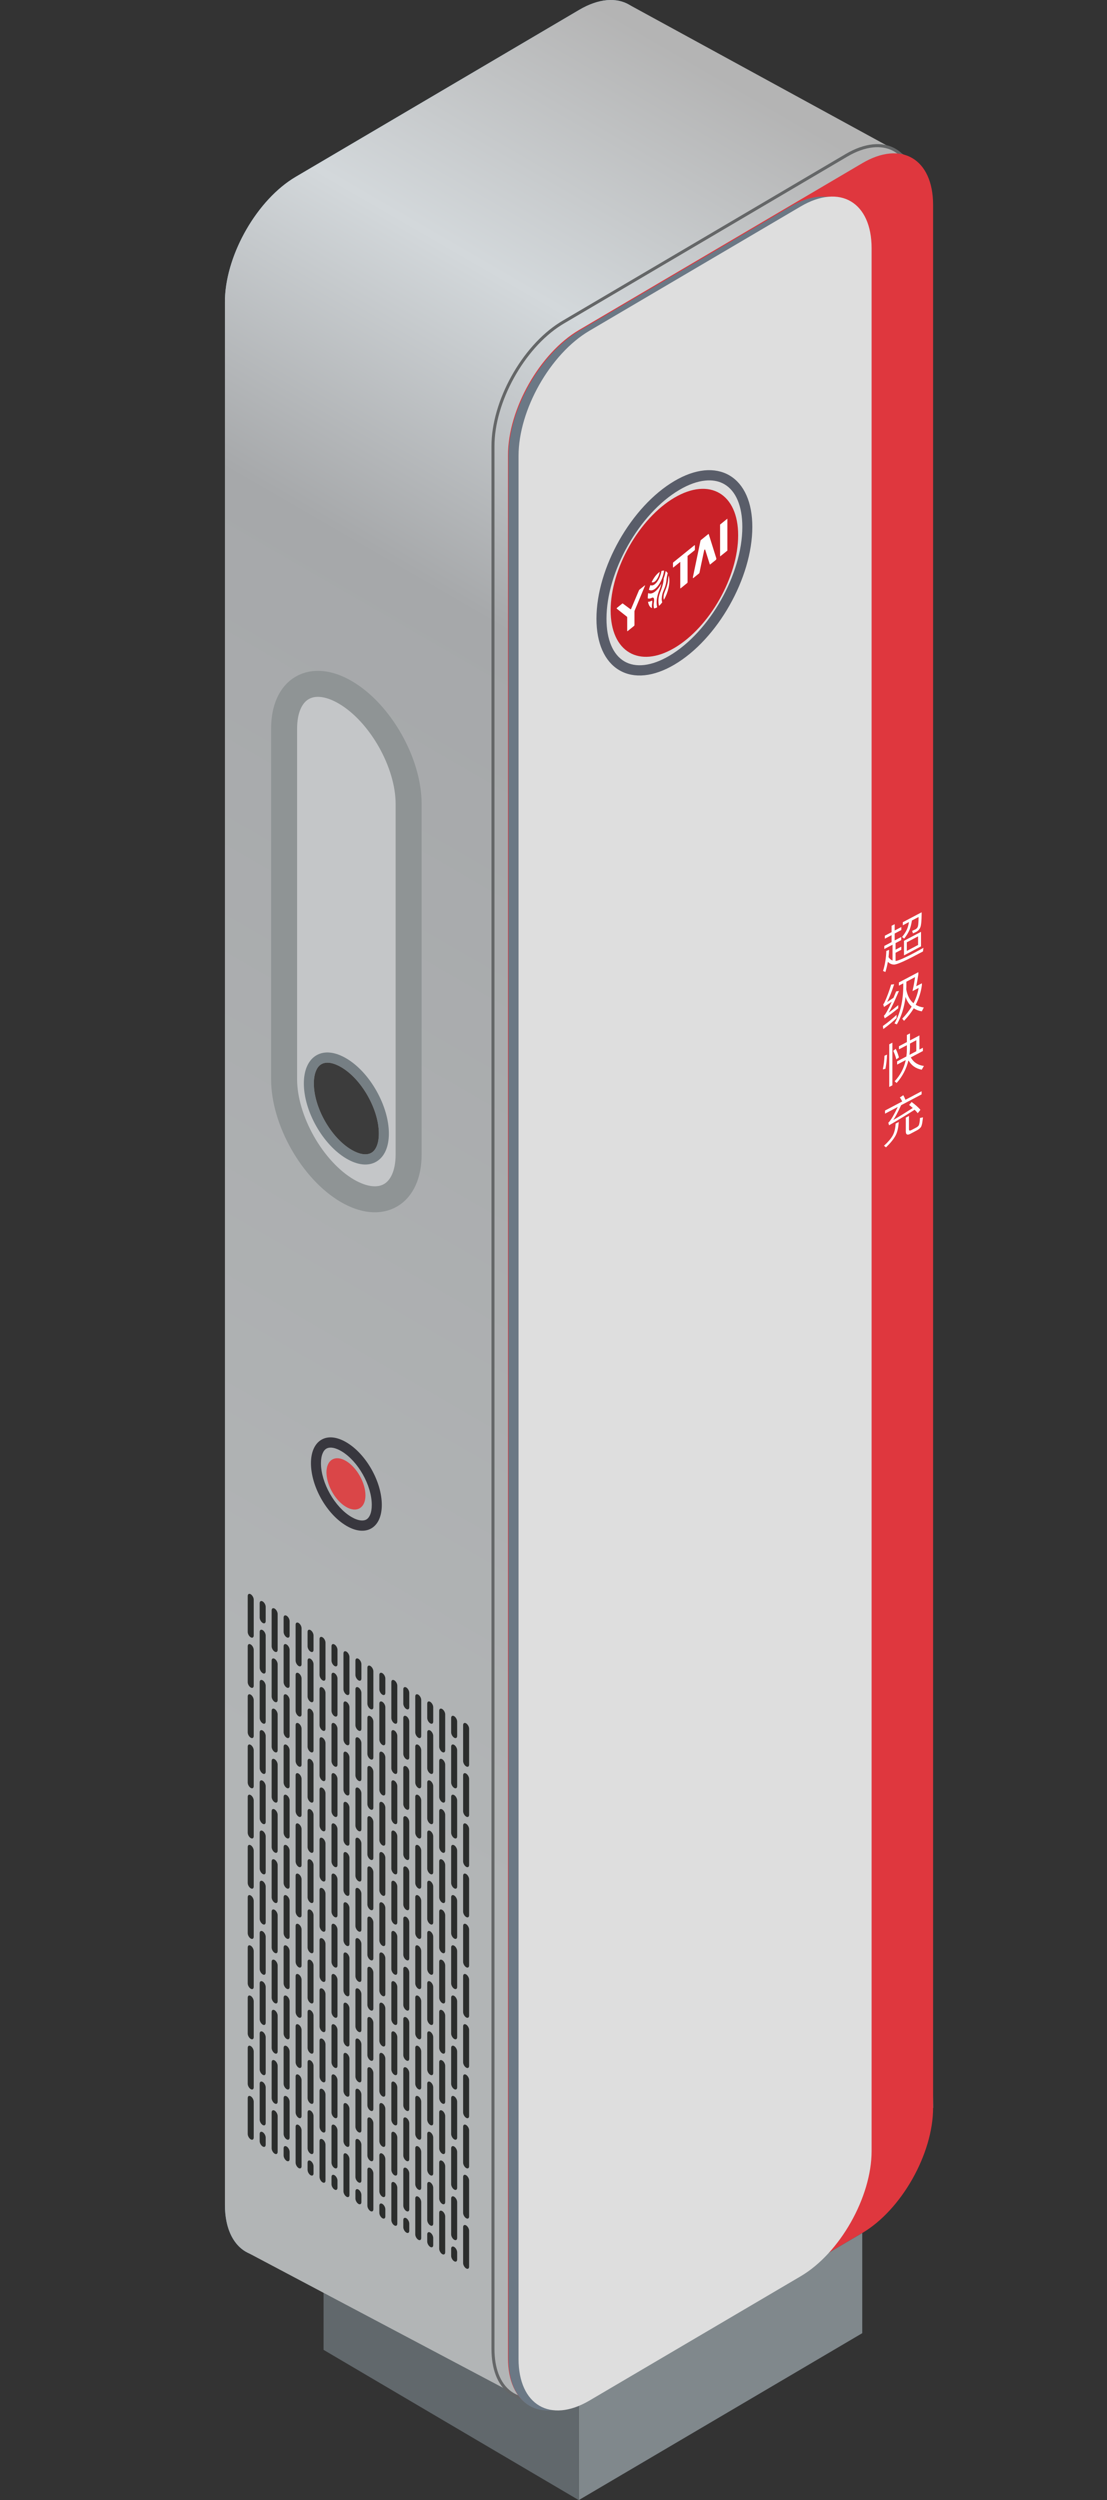 <?xml version="1.0" encoding="UTF-8"?>
<svg width="31px" height="70px" viewBox="0 0 31 70" version="1.1" xmlns="http://www.w3.org/2000/svg" xmlns:xlink="http://www.w3.org/1999/xlink">
    <rect x="0" y="0" width="31" height="70" fill="#333333" stroke="none"/>
    <title>icon_华为超充终端</title>
    <defs>
        <linearGradient x1="50%" y1="-1.55512473e-13%" x2="36.612%" y2="79.054%" id="linearGradient-1">
            <stop stop-color="#B4B4B4" offset="0%"></stop>
            <stop stop-color="#D3D8DB" offset="16.587%"></stop>
            <stop stop-color="#A6A8AA" offset="34.546%"></stop>
            <stop stop-color="#B2B5B6" offset="100%"></stop>
        </linearGradient>
    </defs>
    <g id="光储充及工商储管理系统V1.3" stroke="none" stroke-width="1" fill="none" fill-rule="evenodd">
        <g id="3_2_7.设备监视_示范站站点拓扑_用电设备能量流" transform="translate(-280, -819)" fill-rule="nonzero">
            <g id="main" transform="translate(212, 102)">
                <g transform="translate(44, 40)" id="3">
                    <g transform="translate(0, 591)">
                        <g id="华为充电终端" transform="translate(0, 81)">
                            <g id="icon_华为超充终端" transform="translate(24, 5)">
                                <polygon id="矩形备份-195" fill="#61686C" transform="translate(12.633, 66.495) scale(-1, 1) translate(-12.633, -66.495) " points="9.061 67.196 16.205 62.99 16.205 65.794 9.061 70"></polygon>
                                <path d="M8.283,4.95 L16.22,0.276 C17.316,-0.369 18.204,0.154 18.204,1.445 L18.204,54.724 C18.204,56.015 17.316,57.584 16.22,58.229 L8.283,62.903 C7.187,63.548 6.299,63.025 6.299,61.734 L6.299,8.455 C6.299,7.165 7.187,5.595 8.283,4.95 Z" id="矩形" fill="#7AA2B9"></path>
                                <path d="M17.632,0.14 L25.512,4.444 L26.131,59.017 L15.248,67.472 L6.971,63.091 C6.559,62.906 6.299,62.432 6.299,61.734 L6.299,8.455 L6.3,8.41 L6.299,8.36 C6.343,7.088 7.214,5.579 8.283,4.95 L16.22,0.276 C16.772,-0.049 17.272,-0.077 17.632,0.14 Z" id="形状结合备份-55" fill="url(#linearGradient-1)"></path>
                                <g id="华为充电桩备份" transform="translate(0, 4.035)">
                                    <g id="侧边元素" transform="translate(10.037, 37.301) scale(-1, 1) translate(-10.037, -37.301) translate(6.937, 15.112)">
                                        <g id="按钮" transform="translate(2.445, 21.098)">
                                            <path d="M0.992,0.139 C0.44,0.464 0,1.241 0,1.892 C0,2.045 0.025,2.181 0.075,2.294 C0.124,2.405 0.197,2.492 0.291,2.547 C0.384,2.602 0.494,2.623 0.613,2.611 C0.734,2.599 0.862,2.553 0.992,2.476 C1.545,2.151 1.984,1.374 1.984,0.723 C1.984,0.57 1.959,0.434 1.909,0.321 C1.86,0.21 1.787,0.123 1.694,0.068 C1.5,-0.046 1.251,-0.013 0.992,0.139 Z M1.553,0.316 C1.594,0.34 1.628,0.38 1.653,0.439 C1.686,0.512 1.704,0.608 1.704,0.723 C1.704,1.272 1.318,1.954 0.852,2.228 C0.754,2.286 0.664,2.318 0.585,2.326 C0.523,2.332 0.471,2.323 0.431,2.299 C0.391,2.275 0.357,2.235 0.331,2.176 C0.298,2.103 0.281,2.007 0.281,1.892 C0.281,1.343 0.667,0.661 1.132,0.387 C1.298,0.29 1.436,0.265 1.529,0.304 L1.553,0.316 Z" id="椭圆形" fill="#38373E"></path>
                                            <path d="M0.458,1.624 C0.458,1.979 0.703,2.123 1.004,1.945 C1.293,1.775 1.529,1.372 1.548,1.026 L1.55,0.982 C1.55,0.627 1.305,0.483 1.004,0.66 C0.703,0.838 0.458,1.269 0.458,1.624 Z" id="路径" fill="#DA4648"></path>
                                        </g>
                                        <g id="编组-99" transform="translate(1.694, -0)">
                                            <path d="M1.765,0.243 C2.24,-0.037 2.672,-0.069 2.985,0.116 C3.143,0.208 3.269,0.355 3.356,0.551 C3.441,0.742 3.487,0.98 3.487,1.257 L3.487,1.257 L3.487,11.072 C3.487,11.646 3.289,12.282 2.97,12.846 C2.651,13.41 2.21,13.903 1.723,14.19 C1.487,14.328 1.262,14.406 1.057,14.427 C0.848,14.448 0.66,14.41 0.502,14.317 C0.189,14.133 -1.01251684e-16,13.735 -1.01251684e-16,13.175 L-1.01251684e-16,13.175 L-1.01251684e-16,3.361 C-1.01251684e-16,2.213 0.79,0.817 1.765,0.243 Z" id="矩形" stroke="#8F9495" stroke-width="0.728" fill="#C4C6C8"></path>
                                            <path d="M1.744,10.488 C1.421,10.678 1.123,11.003 0.902,11.394 C0.681,11.785 0.553,12.211 0.553,12.591 C0.553,12.776 0.583,12.938 0.643,13.074 C0.702,13.207 0.79,13.311 0.902,13.377 C1.132,13.513 1.432,13.476 1.744,13.292 C2.066,13.102 2.364,12.777 2.586,12.386 C2.807,11.995 2.934,11.569 2.934,11.189 C2.934,11.004 2.904,10.841 2.844,10.706 C2.785,10.573 2.698,10.469 2.586,10.403 C2.355,10.267 2.056,10.304 1.744,10.488 Z M2.445,10.651 C2.504,10.685 2.553,10.743 2.588,10.824 C2.631,10.92 2.654,11.043 2.654,11.189 C2.654,11.515 2.541,11.893 2.343,12.243 C2.144,12.593 1.88,12.881 1.603,13.044 C1.37,13.181 1.172,13.206 1.042,13.129 C0.983,13.095 0.935,13.037 0.899,12.956 C0.856,12.86 0.834,12.737 0.834,12.591 C0.834,12.265 0.947,11.887 1.145,11.537 C1.343,11.187 1.607,10.899 1.884,10.736 C2.101,10.608 2.287,10.578 2.416,10.636 L2.445,10.651 Z" id="矩形备份-196" fill="#767F84"></path>
                                            <path d="M2.445,10.651 C2.504,10.685 2.553,10.743 2.588,10.824 C2.631,10.92 2.654,11.043 2.654,11.189 C2.654,11.515 2.541,11.893 2.343,12.243 C2.144,12.593 1.88,12.881 1.603,13.044 C1.37,13.181 1.172,13.206 1.042,13.129 C0.983,13.095 0.935,13.037 0.899,12.956 C0.856,12.86 0.834,12.737 0.834,12.591 C0.834,12.265 0.947,11.887 1.145,11.537 C1.343,11.187 1.607,10.899 1.884,10.736 C2.101,10.608 2.287,10.578 2.416,10.636 L2.445,10.651 Z" id="矩形备份-196备份" fill="#3C3C3C"></path>
                                        </g>
                                        <g id="通风孔" transform="translate(3.1, 34.929) scale(-1, 1) translate(-3.1, -34.929) translate(0, 25.479)" fill="#2B2D2C">
                                            <path d="M6.116,17.683 C6.162,17.711 6.2,17.778 6.2,17.834 L6.2,18.838 C6.2,18.893 6.162,18.916 6.116,18.888 C6.07,18.86 6.032,18.793 6.032,18.738 L6.032,17.733 C6.032,17.678 6.07,17.656 6.116,17.683 Z M5.781,18.286 C5.827,18.313 5.865,18.381 5.865,18.436 L5.865,18.637 C5.865,18.693 5.827,18.715 5.781,18.687 C5.735,18.66 5.697,18.592 5.697,18.537 L5.697,18.336 C5.697,18.28 5.735,18.258 5.781,18.286 Z M5.446,17.282 C5.492,17.309 5.53,17.377 5.53,17.432 L5.53,18.436 C5.53,18.492 5.492,18.514 5.446,18.487 C5.4,18.459 5.362,18.391 5.362,18.336 L5.362,17.332 C5.362,17.276 5.4,17.254 5.446,17.282 Z M5.111,17.884 C5.157,17.912 5.195,17.979 5.195,18.035 L5.195,18.235 C5.195,18.291 5.157,18.313 5.111,18.286 C5.065,18.258 5.027,18.191 5.027,18.135 L5.027,17.934 C5.027,17.879 5.065,17.856 5.111,17.884 Z M4.776,16.88 C4.822,16.908 4.859,16.975 4.859,17.031 L4.859,18.035 C4.859,18.09 4.822,18.113 4.776,18.085 C4.729,18.057 4.692,17.99 4.692,17.934 L4.692,16.93 C4.692,16.875 4.729,16.852 4.776,16.88 Z M5.781,16.88 C5.827,16.908 5.865,16.975 5.865,17.031 L5.865,18.035 C5.865,18.09 5.827,18.113 5.781,18.085 C5.735,18.057 5.697,17.99 5.697,17.934 L5.697,16.93 C5.697,16.875 5.735,16.852 5.781,16.88 Z M4.441,17.482 C4.487,17.51 4.524,17.578 4.524,17.633 L4.524,17.834 C4.524,17.889 4.487,17.912 4.441,17.884 C4.394,17.856 4.357,17.789 4.357,17.733 L4.357,17.533 C4.357,17.477 4.394,17.455 4.441,17.482 Z M5.111,16.478 C5.157,16.506 5.195,16.574 5.195,16.629 L5.195,17.633 C5.195,17.689 5.157,17.711 5.111,17.683 C5.065,17.656 5.027,17.588 5.027,17.533 L5.027,16.529 C5.027,16.473 5.065,16.451 5.111,16.478 Z M4.105,16.478 C4.152,16.506 4.189,16.574 4.189,16.629 L4.189,17.633 C4.189,17.689 4.152,17.711 4.105,17.683 C4.059,17.656 4.022,17.588 4.022,17.533 L4.022,16.529 C4.022,16.473 4.059,16.451 4.105,16.478 Z M6.116,16.278 C6.162,16.305 6.2,16.373 6.2,16.428 L6.2,17.432 C6.2,17.488 6.162,17.51 6.116,17.482 C6.07,17.455 6.032,17.387 6.032,17.332 L6.032,16.328 C6.032,16.272 6.07,16.25 6.116,16.278 Z M3.77,17.081 C3.817,17.109 3.854,17.176 3.854,17.231 L3.854,17.432 C3.854,17.488 3.817,17.51 3.77,17.482 C3.724,17.455 3.686,17.387 3.686,17.332 L3.686,17.131 C3.686,17.076 3.724,17.053 3.77,17.081 Z M4.441,16.077 C4.487,16.104 4.524,16.172 4.524,16.227 L4.524,17.231 C4.524,17.287 4.487,17.309 4.441,17.282 C4.394,17.254 4.357,17.186 4.357,17.131 L4.357,16.127 C4.357,16.072 4.394,16.049 4.441,16.077 Z M3.435,16.077 C3.481,16.104 3.519,16.172 3.519,16.227 L3.519,17.231 C3.519,17.287 3.481,17.309 3.435,17.282 C3.389,17.254 3.351,17.186 3.351,17.131 L3.351,16.127 C3.351,16.072 3.389,16.049 3.435,16.077 Z M3.1,16.679 C3.146,16.707 3.184,16.774 3.184,16.83 L3.184,17.031 C3.184,17.086 3.146,17.109 3.1,17.081 C3.054,17.053 3.016,16.986 3.016,16.93 L3.016,16.729 C3.016,16.674 3.054,16.651 3.1,16.679 Z M5.446,15.876 C5.492,15.904 5.53,15.971 5.53,16.027 L5.53,17.031 C5.53,17.086 5.492,17.109 5.446,17.081 C5.4,17.053 5.362,16.986 5.362,16.93 L5.362,15.926 C5.362,15.871 5.4,15.848 5.446,15.876 Z M2.765,15.675 C2.811,15.703 2.849,15.77 2.849,15.826 L2.849,16.83 C2.849,16.885 2.811,16.908 2.765,16.88 C2.719,16.852 2.681,16.785 2.681,16.729 L2.681,15.725 C2.681,15.67 2.719,15.647 2.765,15.675 Z M3.77,15.675 C3.817,15.703 3.854,15.77 3.854,15.826 L3.854,16.83 C3.854,16.885 3.817,16.908 3.77,16.88 C3.724,16.852 3.686,16.785 3.686,16.729 L3.686,15.725 C3.686,15.67 3.724,15.647 3.77,15.675 Z M4.776,15.474 C4.822,15.502 4.859,15.569 4.859,15.625 L4.859,16.629 C4.859,16.684 4.822,16.707 4.776,16.679 C4.729,16.651 4.692,16.584 4.692,16.529 L4.692,15.525 C4.692,15.469 4.729,15.447 4.776,15.474 Z M5.781,15.474 C5.827,15.502 5.865,15.569 5.865,15.625 L5.865,16.629 C5.865,16.684 5.827,16.707 5.781,16.679 C5.735,16.651 5.697,16.584 5.697,16.529 L5.697,15.525 C5.697,15.469 5.735,15.447 5.781,15.474 Z M2.43,16.278 C2.476,16.305 2.514,16.373 2.514,16.428 L2.514,16.629 C2.514,16.684 2.476,16.707 2.43,16.679 C2.383,16.651 2.346,16.584 2.346,16.529 L2.346,16.328 C2.346,16.272 2.383,16.25 2.43,16.278 Z M3.1,15.274 C3.146,15.301 3.184,15.369 3.184,15.424 L3.184,16.428 C3.184,16.484 3.146,16.506 3.1,16.478 C3.054,16.451 3.016,16.383 3.016,16.328 L3.016,15.324 C3.016,15.268 3.054,15.246 3.1,15.274 Z M2.095,15.274 C2.141,15.301 2.178,15.369 2.178,15.424 L2.178,16.428 C2.178,16.484 2.141,16.506 2.095,16.478 C2.048,16.451 2.011,16.383 2.011,16.328 L2.011,15.324 C2.011,15.268 2.048,15.246 2.095,15.274 Z M1.759,15.876 C1.806,15.904 1.843,15.971 1.843,16.027 L1.843,16.227 C1.843,16.283 1.806,16.305 1.759,16.278 C1.713,16.25 1.676,16.182 1.676,16.127 L1.676,15.926 C1.676,15.871 1.713,15.848 1.759,15.876 Z M4.105,15.073 C4.152,15.1 4.189,15.168 4.189,15.223 L4.189,16.227 C4.189,16.283 4.152,16.305 4.105,16.278 C4.059,16.25 4.022,16.182 4.022,16.127 L4.022,15.123 C4.022,15.067 4.059,15.045 4.105,15.073 Z M5.111,15.073 C5.157,15.1 5.195,15.168 5.195,15.223 L5.195,16.227 C5.195,16.283 5.157,16.305 5.111,16.278 C5.065,16.25 5.027,16.182 5.027,16.127 L5.027,15.123 C5.027,15.067 5.065,15.045 5.111,15.073 Z M6.116,14.872 C6.162,14.9 6.2,14.967 6.2,15.023 L6.2,16.027 C6.2,16.082 6.162,16.104 6.116,16.077 C6.07,16.049 6.032,15.982 6.032,15.926 L6.032,14.922 C6.032,14.867 6.07,14.844 6.116,14.872 Z M1.424,14.872 C1.471,14.9 1.508,14.967 1.508,15.023 L1.508,16.027 C1.508,16.082 1.471,16.104 1.424,16.077 C1.378,16.049 1.341,15.982 1.341,15.926 L1.341,14.922 C1.341,14.867 1.378,14.844 1.424,14.872 Z M2.43,14.872 C2.476,14.9 2.514,14.967 2.514,15.023 L2.514,16.027 C2.514,16.082 2.476,16.104 2.43,16.077 C2.383,16.049 2.346,15.982 2.346,15.926 L2.346,14.922 C2.346,14.867 2.383,14.844 2.43,14.872 Z M1.089,15.474 C1.135,15.502 1.173,15.569 1.173,15.625 L1.173,15.826 C1.173,15.881 1.135,15.904 1.089,15.876 C1.043,15.848 1.005,15.781 1.005,15.725 L1.005,15.525 C1.005,15.469 1.043,15.447 1.089,15.474 Z M4.441,14.671 C4.487,14.699 4.524,14.766 4.524,14.822 L4.524,15.826 C4.524,15.881 4.487,15.904 4.441,15.876 C4.394,15.848 4.357,15.781 4.357,15.725 L4.357,14.721 C4.357,14.666 4.394,14.643 4.441,14.671 Z M3.435,14.671 C3.481,14.699 3.519,14.766 3.519,14.822 L3.519,15.826 C3.519,15.881 3.481,15.904 3.435,15.876 C3.389,15.848 3.351,15.781 3.351,15.725 L3.351,14.721 C3.351,14.666 3.389,14.643 3.435,14.671 Z M0.754,14.47 C0.8,14.498 0.838,14.565 0.838,14.621 L0.838,15.625 C0.838,15.68 0.8,15.703 0.754,15.675 C0.708,15.647 0.67,15.58 0.67,15.525 L0.67,14.52 C0.67,14.465 0.708,14.443 0.754,14.47 Z M5.446,14.47 C5.492,14.498 5.53,14.565 5.53,14.621 L5.53,15.625 C5.53,15.68 5.492,15.703 5.446,15.675 C5.4,15.647 5.362,15.58 5.362,15.525 L5.362,14.52 C5.362,14.465 5.4,14.443 5.446,14.47 Z M1.759,14.47 C1.806,14.498 1.843,14.565 1.843,14.621 L1.843,15.625 C1.843,15.68 1.806,15.703 1.759,15.675 C1.713,15.647 1.676,15.58 1.676,15.525 L1.676,14.52 C1.676,14.465 1.713,14.443 1.759,14.47 Z M0.419,15.073 C0.465,15.1 0.503,15.168 0.503,15.223 L0.503,15.424 C0.503,15.48 0.465,15.502 0.419,15.474 C0.373,15.447 0.335,15.379 0.335,15.324 L0.335,15.123 C0.335,15.067 0.373,15.045 0.419,15.073 Z M3.77,14.269 C3.817,14.297 3.854,14.365 3.854,14.42 L3.854,15.424 C3.854,15.48 3.817,15.502 3.77,15.474 C3.724,15.447 3.686,15.379 3.686,15.324 L3.686,14.32 C3.686,14.264 3.724,14.242 3.77,14.269 Z M2.765,14.269 C2.811,14.297 2.849,14.365 2.849,14.42 L2.849,15.424 C2.849,15.48 2.811,15.502 2.765,15.474 C2.719,15.447 2.681,15.379 2.681,15.324 L2.681,14.32 C2.681,14.264 2.719,14.242 2.765,14.269 Z M0.084,14.069 C0.13,14.096 0.168,14.164 0.168,14.219 L0.168,15.223 C0.168,15.279 0.13,15.301 0.084,15.274 C0.038,15.246 2.41742794e-13,15.178 2.41742794e-13,15.123 L2.41742794e-13,14.119 C2.41742794e-13,14.063 0.038,14.041 0.084,14.069 Z M1.089,14.069 C1.135,14.096 1.173,14.164 1.173,14.219 L1.173,15.223 C1.173,15.279 1.135,15.301 1.089,15.274 C1.043,15.246 1.005,15.178 1.005,15.123 L1.005,14.119 C1.005,14.063 1.043,14.041 1.089,14.069 Z M5.781,14.069 C5.827,14.096 5.865,14.164 5.865,14.219 L5.865,15.223 C5.865,15.279 5.827,15.301 5.781,15.274 C5.735,15.246 5.697,15.178 5.697,15.123 L5.697,14.119 C5.697,14.063 5.735,14.041 5.781,14.069 Z M4.776,14.069 C4.822,14.096 4.859,14.164 4.859,14.219 L4.859,15.223 C4.859,15.279 4.822,15.301 4.776,15.274 C4.729,15.246 4.692,15.178 4.692,15.123 L4.692,14.119 C4.692,14.063 4.729,14.041 4.776,14.069 Z M3.1,13.868 C3.146,13.896 3.184,13.963 3.184,14.018 L3.184,15.023 C3.184,15.078 3.146,15.1 3.1,15.073 C3.054,15.045 3.016,14.978 3.016,14.922 L3.016,13.918 C3.016,13.863 3.054,13.84 3.1,13.868 Z M2.095,13.868 C2.141,13.896 2.178,13.963 2.178,14.018 L2.178,15.023 C2.178,15.078 2.141,15.1 2.095,15.073 C2.048,15.045 2.011,14.978 2.011,14.922 L2.011,13.918 C2.011,13.863 2.048,13.84 2.095,13.868 Z M0.419,13.667 C0.465,13.695 0.503,13.762 0.503,13.818 L0.503,14.822 C0.503,14.877 0.465,14.9 0.419,14.872 C0.373,14.844 0.335,14.777 0.335,14.721 L0.335,13.717 C0.335,13.662 0.373,13.639 0.419,13.667 Z M4.105,13.667 C4.152,13.695 4.189,13.762 4.189,13.818 L4.189,14.822 C4.189,14.877 4.152,14.9 4.105,14.872 C4.059,14.844 4.022,14.777 4.022,14.721 L4.022,13.717 C4.022,13.662 4.059,13.639 4.105,13.667 Z M5.111,13.667 C5.157,13.695 5.195,13.762 5.195,13.818 L5.195,14.822 C5.195,14.877 5.157,14.9 5.111,14.872 C5.065,14.844 5.027,14.777 5.027,14.721 L5.027,13.717 C5.027,13.662 5.065,13.639 5.111,13.667 Z M6.116,13.466 C6.162,13.494 6.2,13.561 6.2,13.617 L6.2,14.621 C6.2,14.676 6.162,14.699 6.116,14.671 C6.07,14.643 6.032,14.576 6.032,14.52 L6.032,13.516 C6.032,13.461 6.07,13.438 6.116,13.466 Z M2.43,13.466 C2.476,13.494 2.514,13.561 2.514,13.617 L2.514,14.621 C2.514,14.676 2.476,14.699 2.43,14.671 C2.383,14.643 2.346,14.576 2.346,14.52 L2.346,13.516 C2.346,13.461 2.383,13.438 2.43,13.466 Z M1.424,13.466 C1.471,13.494 1.508,13.561 1.508,13.617 L1.508,14.621 C1.508,14.676 1.471,14.699 1.424,14.671 C1.378,14.643 1.341,14.576 1.341,14.52 L1.341,13.516 C1.341,13.461 1.378,13.438 1.424,13.466 Z M3.435,13.265 C3.481,13.293 3.519,13.361 3.519,13.416 L3.519,14.42 C3.519,14.476 3.481,14.498 3.435,14.47 C3.389,14.443 3.351,14.375 3.351,14.32 L3.351,13.316 C3.351,13.26 3.389,13.238 3.435,13.265 Z M4.441,13.265 C4.487,13.293 4.524,13.361 4.524,13.416 L4.524,14.42 C4.524,14.476 4.487,14.498 4.441,14.47 C4.394,14.443 4.357,14.375 4.357,14.32 L4.357,13.316 C4.357,13.26 4.394,13.238 4.441,13.265 Z M5.446,13.065 C5.492,13.092 5.53,13.16 5.53,13.215 L5.53,14.219 C5.53,14.275 5.492,14.297 5.446,14.269 C5.4,14.242 5.362,14.174 5.362,14.119 L5.362,13.115 C5.362,13.059 5.4,13.037 5.446,13.065 Z M0.754,13.065 C0.8,13.092 0.838,13.16 0.838,13.215 L0.838,14.219 C0.838,14.275 0.8,14.297 0.754,14.269 C0.708,14.242 0.67,14.174 0.67,14.119 L0.67,13.115 C0.67,13.059 0.708,13.037 0.754,13.065 Z M1.759,13.065 C1.806,13.092 1.843,13.16 1.843,13.215 L1.843,14.219 C1.843,14.275 1.806,14.297 1.759,14.269 C1.713,14.242 1.676,14.174 1.676,14.119 L1.676,13.115 C1.676,13.059 1.713,13.037 1.759,13.065 Z M2.765,12.864 C2.811,12.892 2.849,12.959 2.849,13.014 L2.849,14.018 C2.849,14.074 2.811,14.096 2.765,14.069 C2.719,14.041 2.681,13.974 2.681,13.918 L2.681,12.914 C2.681,12.859 2.719,12.836 2.765,12.864 Z M3.77,12.864 C3.817,12.892 3.854,12.959 3.854,13.014 L3.854,14.018 C3.854,14.074 3.817,14.096 3.77,14.069 C3.724,14.041 3.686,13.974 3.686,13.918 L3.686,12.914 C3.686,12.859 3.724,12.836 3.77,12.864 Z M1.089,12.663 C1.135,12.691 1.173,12.758 1.173,12.814 L1.173,13.818 C1.173,13.873 1.135,13.896 1.089,13.868 C1.043,13.84 1.005,13.773 1.005,13.717 L1.005,12.713 C1.005,12.658 1.043,12.635 1.089,12.663 Z M0.084,12.663 C0.13,12.691 0.168,12.758 0.168,12.814 L0.168,13.818 C0.168,13.873 0.13,13.896 0.084,13.868 C0.038,13.84 2.41742794e-13,13.773 2.41742794e-13,13.717 L2.41742794e-13,12.713 C2.41742794e-13,12.658 0.038,12.635 0.084,12.663 Z M4.776,12.663 C4.822,12.691 4.859,12.758 4.859,12.814 L4.859,13.818 C4.859,13.873 4.822,13.896 4.776,13.868 C4.729,13.84 4.692,13.773 4.692,13.717 L4.692,12.713 C4.692,12.658 4.729,12.635 4.776,12.663 Z M5.781,12.663 C5.827,12.691 5.865,12.758 5.865,12.814 L5.865,13.818 C5.865,13.873 5.827,13.896 5.781,13.868 C5.735,13.84 5.697,13.773 5.697,13.717 L5.697,12.713 C5.697,12.658 5.735,12.635 5.781,12.663 Z M3.1,12.462 C3.146,12.49 3.184,12.557 3.184,12.613 L3.184,13.617 C3.184,13.672 3.146,13.695 3.1,13.667 C3.054,13.639 3.016,13.572 3.016,13.516 L3.016,12.512 C3.016,12.457 3.054,12.434 3.1,12.462 Z M2.095,12.462 C2.141,12.49 2.178,12.557 2.178,12.613 L2.178,13.617 C2.178,13.672 2.141,13.695 2.095,13.667 C2.048,13.639 2.011,13.572 2.011,13.516 L2.011,12.512 C2.011,12.457 2.048,12.434 2.095,12.462 Z M0.419,12.261 C0.465,12.289 0.503,12.357 0.503,12.412 L0.503,13.416 C0.503,13.471 0.465,13.494 0.419,13.466 C0.373,13.438 0.335,13.371 0.335,13.316 L0.335,12.312 C0.335,12.256 0.373,12.234 0.419,12.261 Z M4.105,12.261 C4.152,12.289 4.189,12.357 4.189,12.412 L4.189,13.416 C4.189,13.471 4.152,13.494 4.105,13.466 C4.059,13.438 4.022,13.371 4.022,13.316 L4.022,12.312 C4.022,12.256 4.059,12.234 4.105,12.261 Z M5.111,12.261 C5.157,12.289 5.195,12.357 5.195,12.412 L5.195,13.416 C5.195,13.471 5.157,13.494 5.111,13.466 C5.065,13.438 5.027,13.371 5.027,13.316 L5.027,12.312 C5.027,12.256 5.065,12.234 5.111,12.261 Z M2.43,12.061 C2.476,12.088 2.514,12.156 2.514,12.211 L2.514,13.215 C2.514,13.271 2.476,13.293 2.43,13.265 C2.383,13.238 2.346,13.17 2.346,13.115 L2.346,12.111 C2.346,12.055 2.383,12.033 2.43,12.061 Z M1.424,12.061 C1.471,12.088 1.508,12.156 1.508,12.211 L1.508,13.215 C1.508,13.271 1.471,13.293 1.424,13.265 C1.378,13.238 1.341,13.17 1.341,13.115 L1.341,12.111 C1.341,12.055 1.378,12.033 1.424,12.061 Z M6.116,12.061 C6.162,12.088 6.2,12.156 6.2,12.211 L6.2,13.215 C6.2,13.271 6.162,13.293 6.116,13.265 C6.07,13.238 6.032,13.17 6.032,13.115 L6.032,12.111 C6.032,12.055 6.07,12.033 6.116,12.061 Z M4.441,11.86 C4.487,11.887 4.524,11.955 4.524,12.01 L4.524,13.014 C4.524,13.07 4.487,13.092 4.441,13.065 C4.394,13.037 4.357,12.969 4.357,12.914 L4.357,11.91 C4.357,11.854 4.394,11.832 4.441,11.86 Z M3.435,11.86 C3.481,11.887 3.519,11.955 3.519,12.01 L3.519,13.014 C3.519,13.07 3.481,13.092 3.435,13.065 C3.389,13.037 3.351,12.969 3.351,12.914 L3.351,11.91 C3.351,11.854 3.389,11.832 3.435,11.86 Z M1.759,11.659 C1.806,11.687 1.843,11.754 1.843,11.81 L1.843,12.814 C1.843,12.869 1.806,12.892 1.759,12.864 C1.713,12.836 1.676,12.769 1.676,12.713 L1.676,11.709 C1.676,11.654 1.713,11.631 1.759,11.659 Z M0.754,11.659 C0.8,11.687 0.838,11.754 0.838,11.81 L0.838,12.814 C0.838,12.869 0.8,12.892 0.754,12.864 C0.708,12.836 0.67,12.769 0.67,12.713 L0.67,11.709 C0.67,11.654 0.708,11.631 0.754,11.659 Z M5.446,11.659 C5.492,11.687 5.53,11.754 5.53,11.81 L5.53,12.814 C5.53,12.869 5.492,12.892 5.446,12.864 C5.4,12.836 5.362,12.769 5.362,12.713 L5.362,11.709 C5.362,11.654 5.4,11.631 5.446,11.659 Z M3.77,11.458 C3.817,11.486 3.854,11.553 3.854,11.609 L3.854,12.613 C3.854,12.668 3.817,12.691 3.77,12.663 C3.724,12.635 3.686,12.568 3.686,12.512 L3.686,11.508 C3.686,11.453 3.724,11.43 3.77,11.458 Z M2.765,11.458 C2.811,11.486 2.849,11.553 2.849,11.609 L2.849,12.613 C2.849,12.668 2.811,12.691 2.765,12.663 C2.719,12.635 2.681,12.568 2.681,12.512 L2.681,11.508 C2.681,11.453 2.719,11.43 2.765,11.458 Z M0.084,11.257 C0.13,11.285 0.168,11.352 0.168,11.408 L0.168,12.412 C0.168,12.467 0.13,12.49 0.084,12.462 C0.038,12.434 2.41742794e-13,12.367 2.41742794e-13,12.312 L2.41742794e-13,11.308 C2.41742794e-13,11.252 0.038,11.23 0.084,11.257 Z M5.781,11.257 C5.827,11.285 5.865,11.352 5.865,11.408 L5.865,12.412 C5.865,12.467 5.827,12.49 5.781,12.462 C5.735,12.434 5.697,12.367 5.697,12.312 L5.697,11.308 C5.697,11.252 5.735,11.23 5.781,11.257 Z M4.776,11.257 C4.822,11.285 4.859,11.352 4.859,11.408 L4.859,12.412 C4.859,12.467 4.822,12.49 4.776,12.462 C4.729,12.434 4.692,12.367 4.692,12.312 L4.692,11.308 C4.692,11.252 4.729,11.23 4.776,11.257 Z M1.089,11.257 C1.135,11.285 1.173,11.352 1.173,11.408 L1.173,12.412 C1.173,12.467 1.135,12.49 1.089,12.462 C1.043,12.434 1.005,12.367 1.005,12.312 L1.005,11.308 C1.005,11.252 1.043,11.23 1.089,11.257 Z M3.1,11.056 C3.146,11.084 3.184,11.152 3.184,11.207 L3.184,12.211 C3.184,12.267 3.146,12.289 3.1,12.261 C3.054,12.234 3.016,12.166 3.016,12.111 L3.016,11.107 C3.016,11.051 3.054,11.029 3.1,11.056 Z M2.095,11.056 C2.141,11.084 2.178,11.152 2.178,11.207 L2.178,12.211 C2.178,12.267 2.141,12.289 2.095,12.261 C2.048,12.234 2.011,12.166 2.011,12.111 L2.011,11.107 C2.011,11.051 2.048,11.029 2.095,11.056 Z M0.419,10.856 C0.465,10.883 0.503,10.951 0.503,11.006 L0.503,12.01 C0.503,12.066 0.465,12.088 0.419,12.061 C0.373,12.033 0.335,11.965 0.335,11.91 L0.335,10.906 C0.335,10.85 0.373,10.828 0.419,10.856 Z M5.111,10.856 C5.157,10.883 5.195,10.951 5.195,11.006 L5.195,12.01 C5.195,12.066 5.157,12.088 5.111,12.061 C5.065,12.033 5.027,11.965 5.027,11.91 L5.027,10.906 C5.027,10.85 5.065,10.828 5.111,10.856 Z M4.105,10.856 C4.152,10.883 4.189,10.951 4.189,11.006 L4.189,12.01 C4.189,12.066 4.152,12.088 4.105,12.061 C4.059,12.033 4.022,11.965 4.022,11.91 L4.022,10.906 C4.022,10.85 4.059,10.828 4.105,10.856 Z M1.424,10.655 C1.471,10.683 1.508,10.75 1.508,10.805 L1.508,11.81 C1.508,11.865 1.471,11.887 1.424,11.86 C1.378,11.832 1.341,11.765 1.341,11.709 L1.341,10.705 C1.341,10.65 1.378,10.627 1.424,10.655 Z M2.43,10.655 C2.476,10.683 2.514,10.75 2.514,10.805 L2.514,11.81 C2.514,11.865 2.476,11.887 2.43,11.86 C2.383,11.832 2.346,11.765 2.346,11.709 L2.346,10.705 C2.346,10.65 2.383,10.627 2.43,10.655 Z M6.116,10.655 C6.162,10.683 6.2,10.75 6.2,10.805 L6.2,11.81 C6.2,11.865 6.162,11.887 6.116,11.86 C6.07,11.832 6.032,11.765 6.032,11.709 L6.032,10.705 C6.032,10.65 6.07,10.627 6.116,10.655 Z M4.441,10.454 C4.487,10.482 4.524,10.549 4.524,10.605 L4.524,11.609 C4.524,11.664 4.487,11.687 4.441,11.659 C4.394,11.631 4.357,11.564 4.357,11.508 L4.357,10.504 C4.357,10.449 4.394,10.426 4.441,10.454 Z M3.435,10.454 C3.481,10.482 3.519,10.549 3.519,10.605 L3.519,11.609 C3.519,11.664 3.481,11.687 3.435,11.659 C3.389,11.631 3.351,11.564 3.351,11.508 L3.351,10.504 C3.351,10.449 3.389,10.426 3.435,10.454 Z M0.754,10.253 C0.8,10.281 0.838,10.348 0.838,10.404 L0.838,11.408 C0.838,11.463 0.8,11.486 0.754,11.458 C0.708,11.43 0.67,11.363 0.67,11.308 L0.67,10.303 C0.67,10.248 0.708,10.226 0.754,10.253 Z M1.759,10.253 C1.806,10.281 1.843,10.348 1.843,10.404 L1.843,11.408 C1.843,11.463 1.806,11.486 1.759,11.458 C1.713,11.43 1.676,11.363 1.676,11.308 L1.676,10.303 C1.676,10.248 1.713,10.226 1.759,10.253 Z M5.446,10.253 C5.492,10.281 5.53,10.348 5.53,10.404 L5.53,11.408 C5.53,11.463 5.492,11.486 5.446,11.458 C5.4,11.43 5.362,11.363 5.362,11.308 L5.362,10.303 C5.362,10.248 5.4,10.226 5.446,10.253 Z M2.765,10.052 C2.811,10.08 2.849,10.148 2.849,10.203 L2.849,11.207 C2.849,11.263 2.811,11.285 2.765,11.257 C2.719,11.23 2.681,11.162 2.681,11.107 L2.681,10.103 C2.681,10.047 2.719,10.025 2.765,10.052 Z M3.77,10.052 C3.817,10.08 3.854,10.148 3.854,10.203 L3.854,11.207 C3.854,11.263 3.817,11.285 3.77,11.257 C3.724,11.23 3.686,11.162 3.686,11.107 L3.686,10.103 C3.686,10.047 3.724,10.025 3.77,10.052 Z M0.084,9.852 C0.13,9.879 0.168,9.947 0.168,10.002 L0.168,11.006 C0.168,11.062 0.13,11.084 0.084,11.056 C0.038,11.029 2.41742794e-13,10.961 2.41742794e-13,10.906 L2.41742794e-13,9.902 C2.41742794e-13,9.846 0.038,9.824 0.084,9.852 Z M1.089,9.852 C1.135,9.879 1.173,9.947 1.173,10.002 L1.173,11.006 C1.173,11.062 1.135,11.084 1.089,11.056 C1.043,11.029 1.005,10.961 1.005,10.906 L1.005,9.902 C1.005,9.846 1.043,9.824 1.089,9.852 Z M5.781,9.852 C5.827,9.879 5.865,9.947 5.865,10.002 L5.865,11.006 C5.865,11.062 5.827,11.084 5.781,11.056 C5.735,11.029 5.697,10.961 5.697,10.906 L5.697,9.902 C5.697,9.846 5.735,9.824 5.781,9.852 Z M4.776,9.852 C4.822,9.879 4.859,9.947 4.859,10.002 L4.859,11.006 C4.859,11.062 4.822,11.084 4.776,11.056 C4.729,11.029 4.692,10.961 4.692,10.906 L4.692,9.902 C4.692,9.846 4.729,9.824 4.776,9.852 Z M2.095,9.651 C2.141,9.679 2.178,9.746 2.178,9.801 L2.178,10.805 C2.178,10.861 2.141,10.883 2.095,10.856 C2.048,10.828 2.011,10.761 2.011,10.705 L2.011,9.701 C2.011,9.646 2.048,9.623 2.095,9.651 Z M3.1,9.651 C3.146,9.679 3.184,9.746 3.184,9.801 L3.184,10.805 C3.184,10.861 3.146,10.883 3.1,10.856 C3.054,10.828 3.016,10.761 3.016,10.705 L3.016,9.701 C3.016,9.646 3.054,9.623 3.1,9.651 Z M0.419,9.45 C0.465,9.478 0.503,9.545 0.503,9.601 L0.503,10.605 C0.503,10.66 0.465,10.683 0.419,10.655 C0.373,10.627 0.335,10.56 0.335,10.504 L0.335,9.5 C0.335,9.445 0.373,9.422 0.419,9.45 Z M5.111,9.45 C5.157,9.478 5.195,9.545 5.195,9.601 L5.195,10.605 C5.195,10.66 5.157,10.683 5.111,10.655 C5.065,10.627 5.027,10.56 5.027,10.504 L5.027,9.5 C5.027,9.445 5.065,9.422 5.111,9.45 Z M4.105,9.45 C4.152,9.478 4.189,9.545 4.189,9.601 L4.189,10.605 C4.189,10.66 4.152,10.683 4.105,10.655 C4.059,10.627 4.022,10.56 4.022,10.504 L4.022,9.5 C4.022,9.445 4.059,9.422 4.105,9.45 Z M1.424,9.249 C1.471,9.277 1.508,9.344 1.508,9.4 L1.508,10.404 C1.508,10.459 1.471,10.482 1.424,10.454 C1.378,10.426 1.341,10.359 1.341,10.303 L1.341,9.299 C1.341,9.244 1.378,9.221 1.424,9.249 Z M2.43,9.249 C2.476,9.277 2.514,9.344 2.514,9.4 L2.514,10.404 C2.514,10.459 2.476,10.482 2.43,10.454 C2.383,10.426 2.346,10.359 2.346,10.303 L2.346,9.299 C2.346,9.244 2.383,9.221 2.43,9.249 Z M6.116,9.249 C6.162,9.277 6.2,9.344 6.2,9.4 L6.2,10.404 C6.2,10.459 6.162,10.482 6.116,10.454 C6.07,10.426 6.032,10.359 6.032,10.303 L6.032,9.299 C6.032,9.244 6.07,9.221 6.116,9.249 Z M4.441,9.048 C4.487,9.076 4.524,9.144 4.524,9.199 L4.524,10.203 C4.524,10.258 4.487,10.281 4.441,10.253 C4.394,10.226 4.357,10.158 4.357,10.103 L4.357,9.099 C4.357,9.043 4.394,9.021 4.441,9.048 Z M3.435,9.048 C3.481,9.076 3.519,9.144 3.519,9.199 L3.519,10.203 C3.519,10.258 3.481,10.281 3.435,10.253 C3.389,10.226 3.351,10.158 3.351,10.103 L3.351,9.099 C3.351,9.043 3.389,9.021 3.435,9.048 Z M0.754,8.848 C0.8,8.875 0.838,8.943 0.838,8.998 L0.838,10.002 C0.838,10.058 0.8,10.08 0.754,10.052 C0.708,10.025 0.67,9.957 0.67,9.902 L0.67,8.898 C0.67,8.842 0.708,8.82 0.754,8.848 Z M1.759,8.848 C1.806,8.875 1.843,8.943 1.843,8.998 L1.843,10.002 C1.843,10.058 1.806,10.08 1.759,10.052 C1.713,10.025 1.676,9.957 1.676,9.902 L1.676,8.898 C1.676,8.842 1.713,8.82 1.759,8.848 Z M5.446,8.848 C5.492,8.875 5.53,8.943 5.53,8.998 L5.53,10.002 C5.53,10.058 5.492,10.08 5.446,10.052 C5.4,10.025 5.362,9.957 5.362,9.902 L5.362,8.898 C5.362,8.842 5.4,8.82 5.446,8.848 Z M3.77,8.647 C3.817,8.674 3.854,8.742 3.854,8.797 L3.854,9.801 C3.854,9.857 3.817,9.879 3.77,9.852 C3.724,9.824 3.686,9.756 3.686,9.701 L3.686,8.697 C3.686,8.642 3.724,8.619 3.77,8.647 Z M2.765,8.647 C2.811,8.674 2.849,8.742 2.849,8.797 L2.849,9.801 C2.849,9.857 2.811,9.879 2.765,9.852 C2.719,9.824 2.681,9.756 2.681,9.701 L2.681,8.697 C2.681,8.642 2.719,8.619 2.765,8.647 Z M1.089,8.446 C1.135,8.474 1.173,8.541 1.173,8.597 L1.173,9.601 C1.173,9.656 1.135,9.679 1.089,9.651 C1.043,9.623 1.005,9.556 1.005,9.5 L1.005,8.496 C1.005,8.441 1.043,8.418 1.089,8.446 Z M5.781,8.446 C5.827,8.474 5.865,8.541 5.865,8.597 L5.865,9.601 C5.865,9.656 5.827,9.679 5.781,9.651 C5.735,9.623 5.697,9.556 5.697,9.5 L5.697,8.496 C5.697,8.441 5.735,8.418 5.781,8.446 Z M4.776,8.446 C4.822,8.474 4.859,8.541 4.859,8.597 L4.859,9.601 C4.859,9.656 4.822,9.679 4.776,9.651 C4.729,9.623 4.692,9.556 4.692,9.5 L4.692,8.496 C4.692,8.441 4.729,8.418 4.776,8.446 Z M0.084,8.446 C0.13,8.474 0.168,8.541 0.168,8.597 L0.168,9.601 C0.168,9.656 0.13,9.679 0.084,9.651 C0.038,9.623 2.41742794e-13,9.556 2.41742794e-13,9.5 L2.41742794e-13,8.496 C2.41742794e-13,8.441 0.038,8.418 0.084,8.446 Z M3.1,8.245 C3.146,8.273 3.184,8.34 3.184,8.396 L3.184,9.4 C3.184,9.455 3.146,9.478 3.1,9.45 C3.054,9.422 3.016,9.355 3.016,9.299 L3.016,8.295 C3.016,8.24 3.054,8.217 3.1,8.245 Z M2.095,8.245 C2.141,8.273 2.178,8.34 2.178,8.396 L2.178,9.4 C2.178,9.455 2.141,9.478 2.095,9.45 C2.048,9.422 2.011,9.355 2.011,9.299 L2.011,8.295 C2.011,8.24 2.048,8.217 2.095,8.245 Z M0.419,8.044 C0.465,8.072 0.503,8.139 0.503,8.195 L0.503,9.199 C0.503,9.254 0.465,9.277 0.419,9.249 C0.373,9.221 0.335,9.154 0.335,9.099 L0.335,8.095 C0.335,8.039 0.373,8.017 0.419,8.044 Z M4.105,8.044 C4.152,8.072 4.189,8.139 4.189,8.195 L4.189,9.199 C4.189,9.254 4.152,9.277 4.105,9.249 C4.059,9.221 4.022,9.154 4.022,9.099 L4.022,8.095 C4.022,8.039 4.059,8.017 4.105,8.044 Z M5.111,8.044 C5.157,8.072 5.195,8.139 5.195,8.195 L5.195,9.199 C5.195,9.254 5.157,9.277 5.111,9.249 C5.065,9.221 5.027,9.154 5.027,9.099 L5.027,8.095 C5.027,8.039 5.065,8.017 5.111,8.044 Z M2.43,7.844 C2.476,7.871 2.514,7.939 2.514,7.994 L2.514,8.998 C2.514,9.054 2.476,9.076 2.43,9.048 C2.383,9.021 2.346,8.953 2.346,8.898 L2.346,7.894 C2.346,7.838 2.383,7.816 2.43,7.844 Z M1.424,7.844 C1.471,7.871 1.508,7.939 1.508,7.994 L1.508,8.998 C1.508,9.054 1.471,9.076 1.424,9.048 C1.378,9.021 1.341,8.953 1.341,8.898 L1.341,7.894 C1.341,7.838 1.378,7.816 1.424,7.844 Z M6.116,7.844 C6.162,7.871 6.2,7.939 6.2,7.994 L6.2,8.998 C6.2,9.054 6.162,9.076 6.116,9.048 C6.07,9.021 6.032,8.953 6.032,8.898 L6.032,7.894 C6.032,7.838 6.07,7.816 6.116,7.844 Z M4.441,7.643 C4.487,7.67 4.524,7.738 4.524,7.793 L4.524,8.797 C4.524,8.853 4.487,8.875 4.441,8.848 C4.394,8.82 4.357,8.752 4.357,8.697 L4.357,7.693 C4.357,7.637 4.394,7.615 4.441,7.643 Z M3.435,7.643 C3.481,7.67 3.519,7.738 3.519,7.793 L3.519,8.797 C3.519,8.853 3.481,8.875 3.435,8.848 C3.389,8.82 3.351,8.752 3.351,8.697 L3.351,7.693 C3.351,7.637 3.389,7.615 3.435,7.643 Z M5.446,7.442 C5.492,7.47 5.53,7.537 5.53,7.592 L5.53,8.597 C5.53,8.652 5.492,8.674 5.446,8.647 C5.4,8.619 5.362,8.552 5.362,8.496 L5.362,7.492 C5.362,7.437 5.4,7.414 5.446,7.442 Z M1.759,7.442 C1.806,7.47 1.843,7.537 1.843,7.592 L1.843,8.597 C1.843,8.652 1.806,8.674 1.759,8.647 C1.713,8.619 1.676,8.552 1.676,8.496 L1.676,7.492 C1.676,7.437 1.713,7.414 1.759,7.442 Z M0.754,7.442 C0.8,7.47 0.838,7.537 0.838,7.592 L0.838,8.597 C0.838,8.652 0.8,8.674 0.754,8.647 C0.708,8.619 0.67,8.552 0.67,8.496 L0.67,7.492 C0.67,7.437 0.708,7.414 0.754,7.442 Z M3.77,7.241 C3.817,7.269 3.854,7.336 3.854,7.392 L3.854,8.396 C3.854,8.451 3.817,8.474 3.77,8.446 C3.724,8.418 3.686,8.351 3.686,8.295 L3.686,7.291 C3.686,7.236 3.724,7.213 3.77,7.241 Z M2.765,7.241 C2.811,7.269 2.849,7.336 2.849,7.392 L2.849,8.396 C2.849,8.451 2.811,8.474 2.765,8.446 C2.719,8.418 2.681,8.351 2.681,8.295 L2.681,7.291 C2.681,7.236 2.719,7.213 2.765,7.241 Z M5.781,7.04 C5.827,7.068 5.865,7.135 5.865,7.191 L5.865,8.195 C5.865,8.25 5.827,8.273 5.781,8.245 C5.735,8.217 5.697,8.15 5.697,8.095 L5.697,7.09 C5.697,7.035 5.735,7.013 5.781,7.04 Z M4.776,7.04 C4.822,7.068 4.859,7.135 4.859,7.191 L4.859,8.195 C4.859,8.25 4.822,8.273 4.776,8.245 C4.729,8.217 4.692,8.15 4.692,8.095 L4.692,7.09 C4.692,7.035 4.729,7.013 4.776,7.04 Z M1.089,7.04 C1.135,7.068 1.173,7.135 1.173,7.191 L1.173,8.195 C1.173,8.25 1.135,8.273 1.089,8.245 C1.043,8.217 1.005,8.15 1.005,8.095 L1.005,7.09 C1.005,7.035 1.043,7.013 1.089,7.04 Z M0.084,7.04 C0.13,7.068 0.168,7.135 0.168,7.191 L0.168,8.195 C0.168,8.25 0.13,8.273 0.084,8.245 C0.038,8.217 2.41742794e-13,8.15 2.41742794e-13,8.095 L2.41742794e-13,7.09 C2.41742794e-13,7.035 0.038,7.013 0.084,7.04 Z M3.1,6.839 C3.146,6.867 3.184,6.935 3.184,6.99 L3.184,7.994 C3.184,8.05 3.146,8.072 3.1,8.044 C3.054,8.017 3.016,7.949 3.016,7.894 L3.016,6.89 C3.016,6.834 3.054,6.812 3.1,6.839 Z M2.095,6.839 C2.141,6.867 2.178,6.935 2.178,6.99 L2.178,7.994 C2.178,8.05 2.141,8.072 2.095,8.044 C2.048,8.017 2.011,7.949 2.011,7.894 L2.011,6.89 C2.011,6.834 2.048,6.812 2.095,6.839 Z M0.419,6.639 C0.465,6.666 0.503,6.734 0.503,6.789 L0.503,7.793 C0.503,7.849 0.465,7.871 0.419,7.844 C0.373,7.816 0.335,7.748 0.335,7.693 L0.335,6.689 C0.335,6.633 0.373,6.611 0.419,6.639 Z M4.105,6.639 C4.152,6.666 4.189,6.734 4.189,6.789 L4.189,7.793 C4.189,7.849 4.152,7.871 4.105,7.844 C4.059,7.816 4.022,7.748 4.022,7.693 L4.022,6.689 C4.022,6.633 4.059,6.611 4.105,6.639 Z M5.111,6.639 C5.157,6.666 5.195,6.734 5.195,6.789 L5.195,7.793 C5.195,7.849 5.157,7.871 5.111,7.844 C5.065,7.816 5.027,7.748 5.027,7.693 L5.027,6.689 C5.027,6.633 5.065,6.611 5.111,6.639 Z M6.116,6.438 C6.162,6.466 6.2,6.533 6.2,6.588 L6.2,7.592 C6.2,7.648 6.162,7.67 6.116,7.643 C6.07,7.615 6.032,7.548 6.032,7.492 L6.032,6.488 C6.032,6.433 6.07,6.41 6.116,6.438 Z M2.43,6.438 C2.476,6.466 2.514,6.533 2.514,6.588 L2.514,7.592 C2.514,7.648 2.476,7.67 2.43,7.643 C2.383,7.615 2.346,7.548 2.346,7.492 L2.346,6.488 C2.346,6.433 2.383,6.41 2.43,6.438 Z M1.424,6.438 C1.471,6.466 1.508,6.533 1.508,6.588 L1.508,7.592 C1.508,7.648 1.471,7.67 1.424,7.643 C1.378,7.615 1.341,7.548 1.341,7.492 L1.341,6.488 C1.341,6.433 1.378,6.41 1.424,6.438 Z M4.441,6.237 C4.487,6.265 4.524,6.332 4.524,6.388 L4.524,7.392 C4.524,7.447 4.487,7.47 4.441,7.442 C4.394,7.414 4.357,7.347 4.357,7.291 L4.357,6.287 C4.357,6.232 4.394,6.209 4.441,6.237 Z M3.435,6.237 C3.481,6.265 3.519,6.332 3.519,6.388 L3.519,7.392 C3.519,7.447 3.481,7.47 3.435,7.442 C3.389,7.414 3.351,7.347 3.351,7.291 L3.351,6.287 C3.351,6.232 3.389,6.209 3.435,6.237 Z M0.754,6.036 C0.8,6.064 0.838,6.131 0.838,6.187 L0.838,7.191 C0.838,7.246 0.8,7.269 0.754,7.241 C0.708,7.213 0.67,7.146 0.67,7.09 L0.67,6.086 C0.67,6.031 0.708,6.008 0.754,6.036 Z M1.759,6.036 C1.806,6.064 1.843,6.131 1.843,6.187 L1.843,7.191 C1.843,7.246 1.806,7.269 1.759,7.241 C1.713,7.213 1.676,7.146 1.676,7.09 L1.676,6.086 C1.676,6.031 1.713,6.008 1.759,6.036 Z M5.446,6.036 C5.492,6.064 5.53,6.131 5.53,6.187 L5.53,7.191 C5.53,7.246 5.492,7.269 5.446,7.241 C5.4,7.213 5.362,7.146 5.362,7.09 L5.362,6.086 C5.362,6.031 5.4,6.008 5.446,6.036 Z M3.77,5.835 C3.817,5.863 3.854,5.931 3.854,5.986 L3.854,6.99 C3.854,7.046 3.817,7.068 3.77,7.04 C3.724,7.013 3.686,6.945 3.686,6.89 L3.686,5.886 C3.686,5.83 3.724,5.808 3.77,5.835 Z M2.765,5.835 C2.811,5.863 2.849,5.931 2.849,5.986 L2.849,6.99 C2.849,7.046 2.811,7.068 2.765,7.04 C2.719,7.013 2.681,6.945 2.681,6.89 L2.681,5.886 C2.681,5.83 2.719,5.808 2.765,5.835 Z M1.089,5.635 C1.135,5.662 1.173,5.73 1.173,5.785 L1.173,6.789 C1.173,6.845 1.135,6.867 1.089,6.839 C1.043,6.812 1.005,6.744 1.005,6.689 L1.005,5.685 C1.005,5.629 1.043,5.607 1.089,5.635 Z M5.781,5.635 C5.827,5.662 5.865,5.73 5.865,5.785 L5.865,6.789 C5.865,6.845 5.827,6.867 5.781,6.839 C5.735,6.812 5.697,6.744 5.697,6.689 L5.697,5.685 C5.697,5.629 5.735,5.607 5.781,5.635 Z M4.776,5.635 C4.822,5.662 4.859,5.73 4.859,5.785 L4.859,6.789 C4.859,6.845 4.822,6.867 4.776,6.839 C4.729,6.812 4.692,6.744 4.692,6.689 L4.692,5.685 C4.692,5.629 4.729,5.607 4.776,5.635 Z M0.084,5.635 C0.13,5.662 0.168,5.73 0.168,5.785 L0.168,6.789 C0.168,6.845 0.13,6.867 0.084,6.839 C0.038,6.812 2.41742794e-13,6.744 2.41742794e-13,6.689 L2.41742794e-13,5.685 C2.41742794e-13,5.629 0.038,5.607 0.084,5.635 Z M3.1,5.434 C3.146,5.462 3.184,5.529 3.184,5.584 L3.184,6.588 C3.184,6.644 3.146,6.666 3.1,6.639 C3.054,6.611 3.016,6.543 3.016,6.488 L3.016,5.484 C3.016,5.429 3.054,5.406 3.1,5.434 Z M2.095,5.434 C2.141,5.462 2.178,5.529 2.178,5.584 L2.178,6.588 C2.178,6.644 2.141,6.666 2.095,6.639 C2.048,6.611 2.011,6.543 2.011,6.488 L2.011,5.484 C2.011,5.429 2.048,5.406 2.095,5.434 Z M0.419,5.233 C0.465,5.261 0.503,5.328 0.503,5.384 L0.503,6.388 C0.503,6.443 0.465,6.466 0.419,6.438 C0.373,6.41 0.335,6.343 0.335,6.287 L0.335,5.283 C0.335,5.228 0.373,5.205 0.419,5.233 Z M5.111,5.233 C5.157,5.261 5.195,5.328 5.195,5.384 L5.195,6.388 C5.195,6.443 5.157,6.466 5.111,6.438 C5.065,6.41 5.027,6.343 5.027,6.287 L5.027,5.283 C5.027,5.228 5.065,5.205 5.111,5.233 Z M4.105,5.233 C4.152,5.261 4.189,5.328 4.189,5.384 L4.189,6.388 C4.189,6.443 4.152,6.466 4.105,6.438 C4.059,6.41 4.022,6.343 4.022,6.287 L4.022,5.283 C4.022,5.228 4.059,5.205 4.105,5.233 Z M6.116,5.032 C6.162,5.06 6.2,5.127 6.2,5.183 L6.2,6.187 C6.2,6.242 6.162,6.265 6.116,6.237 C6.07,6.209 6.032,6.142 6.032,6.086 L6.032,5.082 C6.032,5.027 6.07,5.004 6.116,5.032 Z M1.424,5.032 C1.471,5.06 1.508,5.127 1.508,5.183 L1.508,6.187 C1.508,6.242 1.471,6.265 1.424,6.237 C1.378,6.209 1.341,6.142 1.341,6.086 L1.341,5.082 C1.341,5.027 1.378,5.004 1.424,5.032 Z M2.43,5.032 C2.476,5.06 2.514,5.127 2.514,5.183 L2.514,6.187 C2.514,6.242 2.476,6.265 2.43,6.237 C2.383,6.209 2.346,6.142 2.346,6.086 L2.346,5.082 C2.346,5.027 2.383,5.004 2.43,5.032 Z M3.435,4.831 C3.481,4.859 3.519,4.926 3.519,4.982 L3.519,5.986 C3.519,6.041 3.481,6.064 3.435,6.036 C3.389,6.008 3.351,5.941 3.351,5.886 L3.351,4.882 C3.351,4.826 3.389,4.804 3.435,4.831 Z M4.441,4.831 C4.487,4.859 4.524,4.926 4.524,4.982 L4.524,5.986 C4.524,6.041 4.487,6.064 4.441,6.036 C4.394,6.008 4.357,5.941 4.357,5.886 L4.357,4.882 C4.357,4.826 4.394,4.804 4.441,4.831 Z M1.759,4.631 C1.806,4.658 1.843,4.726 1.843,4.781 L1.843,5.785 C1.843,5.841 1.806,5.863 1.759,5.835 C1.713,5.808 1.676,5.74 1.676,5.685 L1.676,4.681 C1.676,4.625 1.713,4.603 1.759,4.631 Z M5.446,4.631 C5.492,4.658 5.53,4.726 5.53,4.781 L5.53,5.785 C5.53,5.841 5.492,5.863 5.446,5.835 C5.4,5.808 5.362,5.74 5.362,5.685 L5.362,4.681 C5.362,4.625 5.4,4.603 5.446,4.631 Z M0.754,4.631 C0.8,4.658 0.838,4.726 0.838,4.781 L0.838,5.785 C0.838,5.841 0.8,5.863 0.754,5.835 C0.708,5.808 0.67,5.74 0.67,5.685 L0.67,4.681 C0.67,4.625 0.708,4.603 0.754,4.631 Z M3.77,4.43 C3.817,4.457 3.854,4.525 3.854,4.58 L3.854,5.584 C3.854,5.64 3.817,5.662 3.77,5.635 C3.724,5.607 3.686,5.539 3.686,5.484 L3.686,4.48 C3.686,4.424 3.724,4.402 3.77,4.43 Z M2.765,4.43 C2.811,4.457 2.849,4.525 2.849,4.58 L2.849,5.584 C2.849,5.64 2.811,5.662 2.765,5.635 C2.719,5.607 2.681,5.539 2.681,5.484 L2.681,4.48 C2.681,4.424 2.719,4.402 2.765,4.43 Z M0.084,4.229 C0.13,4.257 0.168,4.324 0.168,4.38 L0.168,5.384 C0.168,5.439 0.13,5.462 0.084,5.434 C0.038,5.406 2.41742794e-13,5.339 2.41742794e-13,5.283 L2.41742794e-13,4.279 C2.41742794e-13,4.224 0.038,4.201 0.084,4.229 Z M4.776,4.229 C4.822,4.257 4.859,4.324 4.859,4.38 L4.859,5.384 C4.859,5.439 4.822,5.462 4.776,5.434 C4.729,5.406 4.692,5.339 4.692,5.283 L4.692,4.279 C4.692,4.224 4.729,4.201 4.776,4.229 Z M1.089,4.229 C1.135,4.257 1.173,4.324 1.173,4.38 L1.173,5.384 C1.173,5.439 1.135,5.462 1.089,5.434 C1.043,5.406 1.005,5.339 1.005,5.283 L1.005,4.279 C1.005,4.224 1.043,4.201 1.089,4.229 Z M5.781,4.229 C5.827,4.257 5.865,4.324 5.865,4.38 L5.865,5.384 C5.865,5.439 5.827,5.462 5.781,5.434 C5.735,5.406 5.697,5.339 5.697,5.283 L5.697,4.279 C5.697,4.224 5.735,4.201 5.781,4.229 Z M2.095,4.028 C2.141,4.056 2.178,4.123 2.178,4.179 L2.178,5.183 C2.178,5.238 2.141,5.261 2.095,5.233 C2.048,5.205 2.011,5.138 2.011,5.082 L2.011,4.078 C2.011,4.023 2.048,4 2.095,4.028 Z M3.1,4.028 C3.146,4.056 3.184,4.123 3.184,4.179 L3.184,5.183 C3.184,5.238 3.146,5.261 3.1,5.233 C3.054,5.205 3.016,5.138 3.016,5.082 L3.016,4.078 C3.016,4.023 3.054,4 3.1,4.028 Z M0.419,3.827 C0.465,3.855 0.503,3.922 0.503,3.978 L0.503,4.982 C0.503,5.037 0.465,5.06 0.419,5.032 C0.373,5.004 0.335,4.937 0.335,4.882 L0.335,3.877 C0.335,3.822 0.373,3.8 0.419,3.827 Z M4.105,3.827 C4.152,3.855 4.189,3.922 4.189,3.978 L4.189,4.982 C4.189,5.037 4.152,5.06 4.105,5.032 C4.059,5.004 4.022,4.937 4.022,4.882 L4.022,3.877 C4.022,3.822 4.059,3.8 4.105,3.827 Z M5.111,3.827 C5.157,3.855 5.195,3.922 5.195,3.978 L5.195,4.982 C5.195,5.037 5.157,5.06 5.111,5.032 C5.065,5.004 5.027,4.937 5.027,4.882 L5.027,3.877 C5.027,3.822 5.065,3.8 5.111,3.827 Z M2.43,3.626 C2.476,3.654 2.514,3.722 2.514,3.777 L2.514,4.781 C2.514,4.837 2.476,4.859 2.43,4.831 C2.383,4.804 2.346,4.736 2.346,4.681 L2.346,3.677 C2.346,3.621 2.383,3.599 2.43,3.626 Z M1.424,3.626 C1.471,3.654 1.508,3.722 1.508,3.777 L1.508,4.781 C1.508,4.837 1.471,4.859 1.424,4.831 C1.378,4.804 1.341,4.736 1.341,4.681 L1.341,3.677 C1.341,3.621 1.378,3.599 1.424,3.626 Z M6.116,3.626 C6.162,3.654 6.2,3.722 6.2,3.777 L6.2,4.781 C6.2,4.837 6.162,4.859 6.116,4.831 C6.07,4.804 6.032,4.736 6.032,4.681 L6.032,3.677 C6.032,3.621 6.07,3.599 6.116,3.626 Z M4.441,3.426 C4.487,3.453 4.524,3.521 4.524,3.576 L4.524,4.58 C4.524,4.636 4.487,4.658 4.441,4.631 C4.394,4.603 4.357,4.535 4.357,4.48 L4.357,3.476 C4.357,3.42 4.394,3.398 4.441,3.426 Z M3.435,3.426 C3.481,3.453 3.519,3.521 3.519,3.576 L3.519,4.58 C3.519,4.636 3.481,4.658 3.435,4.631 C3.389,4.603 3.351,4.535 3.351,4.48 L3.351,3.476 C3.351,3.42 3.389,3.398 3.435,3.426 Z M1.759,3.225 C1.806,3.253 1.843,3.32 1.843,3.375 L1.843,4.38 C1.843,4.435 1.806,4.457 1.759,4.43 C1.713,4.402 1.676,4.335 1.676,4.279 L1.676,3.275 C1.676,3.22 1.713,3.197 1.759,3.225 Z M0.754,3.225 C0.8,3.253 0.838,3.32 0.838,3.375 L0.838,4.38 C0.838,4.435 0.8,4.457 0.754,4.43 C0.708,4.402 0.67,4.335 0.67,4.279 L0.67,3.275 C0.67,3.22 0.708,3.197 0.754,3.225 Z M5.446,3.225 C5.492,3.253 5.53,3.32 5.53,3.375 L5.53,4.38 C5.53,4.435 5.492,4.457 5.446,4.43 C5.4,4.402 5.362,4.335 5.362,4.279 L5.362,3.275 C5.362,3.22 5.4,3.197 5.446,3.225 Z M3.77,3.024 C3.817,3.052 3.854,3.119 3.854,3.175 L3.854,4.179 C3.854,4.234 3.817,4.257 3.77,4.229 C3.724,4.201 3.686,4.134 3.686,4.078 L3.686,3.074 C3.686,3.019 3.724,2.996 3.77,3.024 Z M2.765,3.024 C2.811,3.052 2.849,3.119 2.849,3.175 L2.849,4.179 C2.849,4.234 2.811,4.257 2.765,4.229 C2.719,4.201 2.681,4.134 2.681,4.078 L2.681,3.074 C2.681,3.019 2.719,2.996 2.765,3.024 Z M0.084,2.823 C0.13,2.851 0.168,2.918 0.168,2.974 L0.168,3.978 C0.168,4.033 0.13,4.056 0.084,4.028 C0.038,4 2.41742794e-13,3.933 2.41742794e-13,3.877 L2.41742794e-13,2.873 C2.41742794e-13,2.818 0.038,2.796 0.084,2.823 Z M5.781,3.426 C5.827,3.453 5.865,3.521 5.865,3.576 L5.865,3.978 C5.865,4.033 5.827,4.056 5.781,4.028 C5.735,4 5.697,3.933 5.697,3.877 L5.697,3.476 C5.697,3.42 5.735,3.398 5.781,3.426 Z M1.089,2.823 C1.135,2.851 1.173,2.918 1.173,2.974 L1.173,3.978 C1.173,4.033 1.135,4.056 1.089,4.028 C1.043,4 1.005,3.933 1.005,3.877 L1.005,2.873 C1.005,2.818 1.043,2.796 1.089,2.823 Z M4.776,2.823 C4.822,2.851 4.859,2.918 4.859,2.974 L4.859,3.978 C4.859,4.033 4.822,4.056 4.776,4.028 C4.729,4 4.692,3.933 4.692,3.877 L4.692,2.873 C4.692,2.818 4.729,2.796 4.776,2.823 Z M2.095,2.622 C2.141,2.65 2.178,2.718 2.178,2.773 L2.178,3.777 C2.178,3.833 2.141,3.855 2.095,3.827 C2.048,3.8 2.011,3.732 2.011,3.677 L2.011,2.673 C2.011,2.617 2.048,2.595 2.095,2.622 Z M3.1,2.622 C3.146,2.65 3.184,2.718 3.184,2.773 L3.184,3.777 C3.184,3.833 3.146,3.855 3.1,3.827 C3.054,3.8 3.016,3.732 3.016,3.677 L3.016,2.673 C3.016,2.617 3.054,2.595 3.1,2.622 Z M0.419,2.422 C0.465,2.449 0.503,2.517 0.503,2.572 L0.503,3.576 C0.503,3.632 0.465,3.654 0.419,3.626 C0.373,3.599 0.335,3.531 0.335,3.476 L0.335,2.472 C0.335,2.416 0.373,2.394 0.419,2.422 Z M4.105,2.422 C4.152,2.449 4.189,2.517 4.189,2.572 L4.189,3.576 C4.189,3.632 4.152,3.654 4.105,3.626 C4.059,3.599 4.022,3.531 4.022,3.476 L4.022,2.472 C4.022,2.416 4.059,2.394 4.105,2.422 Z M5.111,3.024 C5.157,3.052 5.195,3.119 5.195,3.175 L5.195,3.576 C5.195,3.632 5.157,3.654 5.111,3.626 C5.065,3.599 5.027,3.531 5.027,3.476 L5.027,3.074 C5.027,3.019 5.065,2.996 5.111,3.024 Z M1.424,2.221 C1.471,2.249 1.508,2.316 1.508,2.371 L1.508,3.375 C1.508,3.431 1.471,3.453 1.424,3.426 C1.378,3.398 1.341,3.331 1.341,3.275 L1.341,2.271 C1.341,2.216 1.378,2.193 1.424,2.221 Z M2.43,2.221 C2.476,2.249 2.514,2.316 2.514,2.371 L2.514,3.375 C2.514,3.431 2.476,3.453 2.43,3.426 C2.383,3.398 2.346,3.331 2.346,3.275 L2.346,2.271 C2.346,2.216 2.383,2.193 2.43,2.221 Z M3.435,2.02 C3.481,2.048 3.519,2.115 3.519,2.171 L3.519,3.175 C3.519,3.23 3.481,3.253 3.435,3.225 C3.389,3.197 3.351,3.13 3.351,3.074 L3.351,2.07 C3.351,2.015 3.389,1.992 3.435,2.02 Z M4.441,2.622 C4.487,2.65 4.524,2.718 4.524,2.773 L4.524,3.175 C4.524,3.23 4.487,3.253 4.441,3.225 C4.394,3.197 4.357,3.13 4.357,3.074 L4.357,2.673 C4.357,2.617 4.394,2.595 4.441,2.622 Z M1.759,1.819 C1.806,1.847 1.843,1.914 1.843,1.97 L1.843,2.974 C1.843,3.029 1.806,3.052 1.759,3.024 C1.713,2.996 1.676,2.929 1.676,2.873 L1.676,1.869 C1.676,1.814 1.713,1.791 1.759,1.819 Z M0.754,1.819 C0.8,1.847 0.838,1.914 0.838,1.97 L0.838,2.974 C0.838,3.029 0.8,3.052 0.754,3.024 C0.708,2.996 0.67,2.929 0.67,2.873 L0.67,1.869 C0.67,1.814 0.708,1.791 0.754,1.819 Z M3.77,2.221 C3.817,2.249 3.854,2.316 3.854,2.371 L3.854,2.773 C3.854,2.828 3.817,2.851 3.77,2.823 C3.724,2.796 3.686,2.728 3.686,2.673 L3.686,2.271 C3.686,2.216 3.724,2.193 3.77,2.221 Z M2.765,1.618 C2.811,1.646 2.849,1.714 2.849,1.769 L2.849,2.773 C2.849,2.828 2.811,2.851 2.765,2.823 C2.719,2.796 2.681,2.728 2.681,2.673 L2.681,1.669 C2.681,1.613 2.719,1.591 2.765,1.618 Z M0.084,1.418 C0.13,1.445 0.168,1.513 0.168,1.568 L0.168,2.572 C0.168,2.628 0.13,2.65 0.084,2.622 C0.038,2.595 2.41742794e-13,2.527 2.41742794e-13,2.472 L2.41742794e-13,1.468 C2.41742794e-13,1.412 0.038,1.39 0.084,1.418 Z M1.089,1.418 C1.135,1.445 1.173,1.513 1.173,1.568 L1.173,2.572 C1.173,2.628 1.135,2.65 1.089,2.622 C1.043,2.595 1.005,2.527 1.005,2.472 L1.005,1.468 C1.005,1.412 1.043,1.39 1.089,1.418 Z M3.1,1.819 C3.146,1.847 3.184,1.914 3.184,1.97 L3.184,2.371 C3.184,2.427 3.146,2.449 3.1,2.422 C3.054,2.394 3.016,2.326 3.016,2.271 L3.016,1.869 C3.016,1.814 3.054,1.791 3.1,1.819 Z M2.095,1.217 C2.141,1.244 2.178,1.312 2.178,1.367 L2.178,2.371 C2.178,2.427 2.141,2.449 2.095,2.422 C2.048,2.394 2.011,2.326 2.011,2.271 L2.011,1.267 C2.011,1.211 2.048,1.189 2.095,1.217 Z M0.419,1.016 C0.465,1.044 0.503,1.111 0.503,1.167 L0.503,2.171 C0.503,2.226 0.465,2.249 0.419,2.221 C0.373,2.193 0.335,2.126 0.335,2.07 L0.335,1.066 C0.335,1.011 0.373,0.988 0.419,1.016 Z M2.43,1.418 C2.476,1.445 2.514,1.513 2.514,1.568 L2.514,1.97 C2.514,2.025 2.476,2.048 2.43,2.02 C2.383,1.992 2.346,1.925 2.346,1.869 L2.346,1.468 C2.346,1.412 2.383,1.39 2.43,1.418 Z M1.424,0.815 C1.471,0.843 1.508,0.91 1.508,0.966 L1.508,1.97 C1.508,2.025 1.471,2.048 1.424,2.02 C1.378,1.992 1.341,1.925 1.341,1.869 L1.341,0.865 C1.341,0.81 1.378,0.787 1.424,0.815 Z M1.759,1.016 C1.806,1.044 1.843,1.111 1.843,1.167 L1.843,1.568 C1.843,1.624 1.806,1.646 1.759,1.618 C1.713,1.591 1.676,1.523 1.676,1.468 L1.676,1.066 C1.676,1.011 1.713,0.988 1.759,1.016 Z M0.754,0.413 C0.8,0.441 0.838,0.509 0.838,0.564 L0.838,1.568 C0.838,1.624 0.8,1.646 0.754,1.618 C0.708,1.591 0.67,1.523 0.67,1.468 L0.67,0.464 C0.67,0.408 0.708,0.386 0.754,0.413 Z M1.089,0.614 C1.135,0.642 1.173,0.709 1.173,0.765 L1.173,1.167 C1.173,1.222 1.135,1.244 1.089,1.217 C1.043,1.189 1.005,1.122 1.005,1.066 L1.005,0.665 C1.005,0.609 1.043,0.587 1.089,0.614 Z M0.084,0.012 C0.13,0.04 0.168,0.107 0.168,0.162 L0.168,1.167 C0.168,1.222 0.13,1.244 0.084,1.217 C0.038,1.189 2.41742794e-13,1.122 2.41742794e-13,1.066 L2.41742794e-13,0.062 C2.41742794e-13,0.007 0.038,-0.016 0.084,0.012 Z M0.419,0.213 C0.465,0.24 0.503,0.308 0.503,0.363 L0.503,0.765 C0.503,0.82 0.465,0.843 0.419,0.815 C0.373,0.787 0.335,0.72 0.335,0.665 L0.335,0.263 C0.335,0.207 0.373,0.185 0.419,0.213 Z" id="形状结合"></path>
                                        </g>
                                    </g>
                                    <g id="主体" transform="translate(7.96, 0)">
                                        <path d="M16.483,0.007 C16.244,0.031 15.988,0.121 15.724,0.276 L7.787,4.95 L7.715,4.994 C6.648,5.667 5.803,7.195 5.803,8.455 L5.803,61.734 L5.805,61.837 C5.815,62.105 5.865,62.342 5.953,62.54 C6.053,62.764 6.2,62.936 6.384,63.045 C6.756,63.263 7.256,63.215 7.787,62.903 L15.724,58.229 L15.797,58.185 C16.863,57.512 17.708,55.984 17.708,54.724 L17.708,1.445 L17.707,1.342 C17.696,1.074 17.646,0.838 17.558,0.64 C17.459,0.415 17.312,0.243 17.127,0.135 C16.943,0.026 16.723,-0.018 16.483,0.007 Z M17.085,0.209 C17.254,0.308 17.389,0.466 17.481,0.675 C17.565,0.862 17.613,1.088 17.622,1.345 L17.624,1.446 L17.624,54.724 C17.624,55.954 16.794,57.454 15.753,58.112 L15.682,58.155 L7.745,62.828 C7.238,63.127 6.769,63.172 6.426,62.97 C6.257,62.871 6.123,62.713 6.03,62.504 C5.947,62.317 5.899,62.091 5.889,61.834 L5.887,61.734 L5.887,8.455 C5.887,7.225 6.717,5.725 7.758,5.068 L7.83,5.024 L15.766,0.351 C16.02,0.201 16.265,0.115 16.491,0.092 C16.69,0.072 16.871,0.101 17.028,0.178 L17.085,0.209 Z" id="矩形备份-205" fill="#646667"></path>
                                        <path d="M8.249,5.208 L16.186,0.535 C17.282,-0.111 18.17,0.413 18.17,1.703 L18.17,54.982 C18.17,56.273 17.282,57.842 16.186,58.488 L8.249,63.161 C7.153,63.806 6.265,63.283 6.265,61.993 L6.265,8.714 C6.265,7.423 7.153,5.854 8.249,5.208 Z" id="矩形备份-202" fill="#DF373E"></path>
                                        <path d="M16.834,23.18 C16.864,23.086 16.886,22.992 16.904,22.894 C16.956,22.949 17.017,22.974 17.084,22.972 C17.113,22.97 17.16,22.957 17.224,22.932 L17.334,22.886 L17.334,22.886 L17.468,22.822 L17.595,22.758 L17.886,22.605 L17.9,22.503 L17.794,22.562 L17.644,22.643 L17.51,22.713 L17.394,22.769 L17.394,22.769 L17.298,22.814 L17.256,22.831 L17.256,22.831 L17.188,22.856 C17.168,22.863 17.152,22.867 17.138,22.869 L17.119,22.871 L17.119,22.642 L17.279,22.558 L17.279,22.471 L17.119,22.556 L17.119,22.371 L17.278,22.287 L17.278,22.2 L17.094,22.297 L17.094,22.103 L17.28,22.005 L17.28,21.921 L17.094,22.019 L17.094,21.841 L17.008,21.886 L17.008,22.065 L16.819,22.164 L16.819,22.248 L17.008,22.149 L17.008,22.343 L16.804,22.45 L16.804,22.537 L17.034,22.416 L17.034,22.859 C16.992,22.843 16.954,22.812 16.922,22.764 C16.93,22.698 16.935,22.629 16.937,22.56 L16.86,22.591 C16.855,22.783 16.824,22.971 16.769,23.152 L16.834,23.18 Z M17.36,22.246 C17.427,22.161 17.478,22.076 17.513,21.994 C17.54,21.924 17.561,21.84 17.577,21.738 L17.764,21.64 L17.762,21.732 L17.758,21.806 L17.753,21.861 L17.746,21.898 L17.746,21.898 C17.736,21.936 17.713,21.966 17.674,21.987 L17.583,22.029 L17.606,22.099 L17.694,22.058 L17.694,22.058 C17.751,22.028 17.791,21.985 17.813,21.928 C17.825,21.9 17.834,21.85 17.84,21.78 L17.846,21.686 L17.849,21.572 C17.849,21.552 17.849,21.53 17.849,21.508 L17.322,21.786 L17.322,21.873 L17.494,21.782 C17.482,21.862 17.462,21.932 17.436,21.991 C17.406,22.057 17.361,22.126 17.301,22.2 L17.36,22.246 Z M17.832,22.463 L17.832,22.055 L17.355,22.307 L17.355,22.715 L17.832,22.463 Z M17.75,22.423 L17.434,22.59 L17.434,22.349 L17.75,22.182 L17.75,22.423 Z M16.815,24.479 C16.936,24.399 17.063,24.305 17.194,24.194 L17.194,24.108 C17.105,24.184 17.014,24.256 16.925,24.32 C16.945,24.285 16.967,24.245 16.99,24.2 L17.064,24.049 C17.077,24.022 17.091,23.993 17.104,23.962 L17.214,23.712 L17.214,23.712 L17.136,23.723 L17.061,23.902 C17.002,23.944 16.942,23.983 16.882,24.021 C16.95,23.889 17.015,23.723 17.08,23.523 L16.995,23.532 C16.943,23.71 16.881,23.876 16.81,24.03 C16.799,24.053 16.787,24.072 16.773,24.084 L16.795,24.159 C16.867,24.112 16.94,24.063 17.012,24.013 C16.942,24.168 16.882,24.282 16.833,24.358 C16.821,24.375 16.808,24.391 16.792,24.406 L16.815,24.479 Z M17.356,24.548 C17.463,24.436 17.555,24.319 17.629,24.196 C17.692,24.239 17.767,24.268 17.854,24.282 L17.91,24.174 C17.823,24.162 17.748,24.138 17.683,24.098 C17.772,23.927 17.83,23.743 17.856,23.548 L17.856,23.496 L17.698,23.579 L17.728,23.425 L17.728,23.425 L17.757,23.245 L17.757,23.245 L17.757,23.185 L17.212,23.473 L17.212,23.563 L17.335,23.498 L17.335,23.569 C17.332,23.993 17.25,24.344 17.089,24.62 L17.155,24.647 C17.28,24.432 17.362,24.174 17.399,23.878 C17.438,23.992 17.495,24.082 17.57,24.149 C17.499,24.265 17.411,24.378 17.306,24.487 L17.356,24.548 Z M17.622,24.056 C17.518,23.971 17.449,23.84 17.418,23.665 L17.421,23.595 L17.421,23.595 L17.422,23.452 L17.665,23.323 L17.644,23.459 L17.623,23.576 L17.593,23.717 L17.593,23.717 L17.766,23.626 C17.741,23.774 17.694,23.917 17.622,24.056 Z M16.775,24.778 C16.915,24.677 17.038,24.574 17.147,24.469 L17.147,24.38 C17.038,24.483 16.91,24.588 16.764,24.692 L16.775,24.778 Z M17.148,26.289 C17.314,26.102 17.424,25.89 17.48,25.651 C17.559,25.796 17.683,25.884 17.852,25.916 L17.913,25.811 C17.745,25.789 17.622,25.71 17.545,25.572 L17.884,25.393 L17.884,25.301 L17.787,25.352 L17.787,24.956 L17.523,25.096 L17.523,24.898 L17.436,24.944 L17.436,25.142 L17.214,25.259 L17.214,25.346 L17.436,25.23 L17.436,25.344 C17.436,25.412 17.431,25.48 17.422,25.545 L17.163,25.682 L17.163,25.773 L17.404,25.646 C17.357,25.869 17.253,26.067 17.094,26.24 L17.148,26.289 Z M17.03,26.353 L17.03,25.159 L16.942,25.205 L16.942,26.399 L17.03,26.353 Z M17.141,25.628 L17.214,25.571 C17.187,25.476 17.157,25.396 17.122,25.331 L17.055,25.388 C17.09,25.462 17.119,25.541 17.141,25.628 Z M16.835,25.891 C16.861,25.76 16.876,25.626 16.88,25.493 L16.809,25.525 C16.805,25.653 16.789,25.781 16.762,25.908 L16.835,25.891 Z M17.7,25.398 L17.508,25.5 C17.518,25.428 17.523,25.354 17.523,25.278 L17.523,25.184 L17.7,25.09 L17.7,25.398 Z M17.74,27.134 L17.815,27.039 C17.757,26.97 17.675,26.898 17.569,26.82 L17.499,26.903 C17.535,26.931 17.569,26.959 17.601,26.988 C17.419,27.105 17.238,27.218 17.055,27.324 C17.082,27.285 17.11,27.237 17.141,27.181 L17.205,27.057 L17.205,27.057 L17.274,26.91 L17.274,26.91 L17.848,26.607 L17.848,26.519 L17.396,26.758 C17.376,26.708 17.356,26.665 17.335,26.629 L17.239,26.695 C17.264,26.726 17.286,26.763 17.306,26.805 L16.824,27.059 L16.824,27.147 L17.181,26.959 C17.08,27.171 16.998,27.311 16.936,27.381 L16.916,27.399 L16.916,27.399 L16.937,27.473 C17.194,27.323 17.433,27.178 17.653,27.037 C17.685,27.068 17.714,27.1 17.74,27.134 Z M17.728,27.608 C17.772,27.584 17.806,27.554 17.831,27.519 C17.845,27.495 17.857,27.456 17.867,27.401 L17.88,27.306 C17.882,27.288 17.884,27.269 17.886,27.25 L17.803,27.267 C17.797,27.38 17.784,27.452 17.764,27.481 C17.748,27.502 17.728,27.519 17.704,27.532 L17.559,27.608 C17.515,27.631 17.494,27.622 17.494,27.582 L17.494,27.211 L17.406,27.258 L17.406,27.644 C17.406,27.734 17.448,27.756 17.534,27.711 L17.728,27.608 Z M16.851,28.09 C16.977,27.97 17.066,27.859 17.121,27.757 C17.171,27.661 17.199,27.536 17.208,27.379 L17.121,27.425 C17.114,27.563 17.086,27.674 17.039,27.759 C16.991,27.845 16.91,27.94 16.795,28.045 L16.851,28.09 Z" id="超级快充" fill="#FFFFFF"></path>
                                        <polygon id="矩形" fill="#80888C" points="8.249 63.161 16.186 58.488 16.186 61.292 8.249 65.965"></polygon>
                                        <line x1="0" y1="63.438" x2="7.288" y2="63.438" id="路径-23" fill="#D8D8D8"></line>
                                    </g>
                                </g>
                                <g id="主体面板" transform="translate(14.24, 5.504)">
                                    <path d="M1.984,3.758 L7.903,0.276 C8.999,-0.369 9.887,0.154 9.887,1.445 L9.887,54.724 C9.887,56.015 8.999,57.584 7.903,58.229 L1.984,61.711 C0.888,62.356 0,61.833 0,60.543 L0,7.263 C0,5.973 0.888,4.403 1.984,3.758 Z" id="矩形备份-193" fill="#6B7885"></path>
                                    <path d="M2.265,3.758 L8.183,0.276 C9.279,-0.369 10.168,0.154 10.168,1.445 L10.168,54.724 C10.168,56.015 9.279,57.584 8.183,58.229 L2.265,61.711 C1.169,62.356 0.281,61.833 0.281,60.543 L0.281,7.263 C0.281,5.973 1.169,4.403 2.265,3.758 Z" id="矩形备份-203" fill="#DEDEDE"></path>
                                    <g id="LOGO备份-25" transform="translate(2.463, 7.66)">
                                        <path d="M3.017,0.007 C2.753,0.034 2.471,0.134 2.183,0.304 C0.973,1.017 0,2.735 0,4.16 C0,4.841 0.225,5.357 0.639,5.601 C1.053,5.845 1.604,5.786 2.183,5.445 C3.393,4.732 4.365,3.014 4.365,1.589 C4.365,0.908 4.14,0.392 3.726,0.148 C3.522,0.028 3.28,-0.019 3.017,0.007 Z M3.586,0.396 C3.902,0.582 4.085,1.001 4.085,1.589 C4.085,2.912 3.166,4.536 2.042,5.197 C1.543,5.491 1.096,5.539 0.78,5.353 C0.464,5.167 0.281,4.748 0.281,4.16 C0.281,2.837 1.2,1.213 2.323,0.552 C2.579,0.401 2.823,0.314 3.045,0.292 C3.229,0.273 3.394,0.3 3.534,0.368 L3.586,0.396 Z" id="椭圆形" fill="#595D69"></path>
                                        <path d="M2.183,4.978 C3.169,4.397 3.968,2.984 3.968,1.823 C3.968,0.661 3.169,0.191 2.183,0.771 C1.196,1.352 0.397,2.765 0.397,3.926 C0.397,5.088 1.196,5.558 2.183,4.978 Z" id="形状结合" fill="#C92128"></path>
                                        <g id="LOGO" transform="translate(0.566, 1.36)" fill="#FFFFFF">
                                            <path d="M0.792,1.865 L0.794,1.867 C0.795,1.871 0.793,1.876 0.792,1.88 L0.791,1.882 L0.504,2.571 L0.499,2.586 L0.499,2.586 L0.498,2.601 L0.498,2.978 C0.497,2.983 0.496,2.989 0.493,2.994 L0.488,3 L0.305,3.148 C0.301,3.151 0.298,3.15 0.296,3.147 L0.295,3.141 L0.295,2.764 L0.293,2.752 L0.293,2.752 L0.289,2.745 L0.002,2.518 C0.001,2.516 -0.001,2.513 0,2.508 L0.002,2.502 L0.002,2.502 L0.006,2.498 L0.156,2.376 L0.164,2.372 L0.164,2.372 L0.172,2.374 L0.391,2.537 C0.393,2.538 0.394,2.538 0.396,2.537 L0.4,2.533 L0.4,2.533 L0.403,2.528 L0.622,2.01 L0.63,1.996 L0.63,1.996 L0.638,1.986 L0.788,1.866 L0.792,1.865 Z M1.25,1.82 L1.251,1.822 L1.251,1.825 L1.235,1.884 L1.217,1.942 L1.217,1.942 L1.195,2 L1.176,2.05 C1.118,2.214 1.105,2.34 1.133,2.48 C1.103,2.498 1.074,2.508 1.047,2.511 C1.038,2.47 1.03,2.418 1.04,2.363 C1.052,2.291 1.052,2.247 1.038,2.224 C1.029,2.208 1.015,2.203 0.995,2.21 L0.979,2.217 L0.951,2.229 C0.932,2.235 0.915,2.238 0.898,2.236 L0.874,2.231 L0.87,2.229 L0.872,2.18 L0.876,2.131 L0.876,2.131 L0.883,2.082 L0.908,2.091 C0.958,2.105 1.019,2.085 1.081,2.035 C1.128,1.998 1.174,1.943 1.217,1.875 L1.249,1.822 L1.25,1.82 Z M0.988,2.296 L0.995,2.299 C0.998,2.303 1,2.315 0.996,2.349 L0.991,2.379 L0.987,2.412 C0.984,2.445 0.984,2.475 0.988,2.503 C0.932,2.481 0.893,2.418 0.878,2.325 C0.906,2.327 0.938,2.319 0.97,2.301 L0.979,2.297 L0.979,2.297 L0.988,2.296 Z M1.372,1.467 C1.394,1.479 1.414,1.499 1.429,1.525 C1.419,1.56 1.411,1.595 1.405,1.63 L1.398,1.682 L1.39,1.752 C1.385,1.794 1.376,1.837 1.363,1.881 L1.346,1.931 L1.346,1.931 L1.326,1.98 L1.299,2.048 C1.291,2.071 1.283,2.093 1.278,2.115 C1.257,2.203 1.256,2.285 1.276,2.34 C1.247,2.38 1.216,2.414 1.185,2.441 C1.158,2.318 1.164,2.217 1.21,2.082 L1.233,2.022 L1.253,1.967 C1.285,1.878 1.301,1.808 1.309,1.755 L1.313,1.726 L1.316,1.673 L1.334,1.62 L1.348,1.576 L1.361,1.521 L1.372,1.467 Z M1.458,1.591 L1.466,1.626 C1.501,1.802 1.443,2.067 1.322,2.27 C1.308,2.231 1.309,2.172 1.324,2.109 L1.342,2.056 L1.342,2.056 L1.362,2.004 L1.378,1.965 C1.389,1.938 1.398,1.912 1.406,1.884 C1.42,1.839 1.43,1.793 1.437,1.749 L1.444,1.683 L1.447,1.656 C1.449,1.635 1.453,1.613 1.458,1.591 Z M1.304,1.453 L1.328,1.453 C1.308,1.608 1.241,1.772 1.153,1.883 C1.065,1.994 0.971,2.035 0.903,1.988 C0.914,1.944 0.928,1.9 0.945,1.858 C0.993,1.886 1.061,1.856 1.124,1.777 C1.172,1.717 1.212,1.634 1.236,1.546 C1.244,1.519 1.25,1.491 1.254,1.464 L1.279,1.456 L1.279,1.456 L1.304,1.453 Z M2.188,0.742 L2.19,0.749 L2.19,0.863 L2.188,0.872 L2.185,0.88 L2.185,0.88 L2.18,0.886 L1.985,1.043 L1.985,1.776 C1.985,1.782 1.983,1.789 1.98,1.794 L1.975,1.8 L1.792,1.949 C1.788,1.952 1.785,1.951 1.783,1.948 L1.781,1.941 L1.781,1.208 L1.587,1.365 C1.583,1.368 1.58,1.367 1.578,1.364 L1.577,1.358 L1.577,1.243 C1.577,1.238 1.579,1.232 1.582,1.227 L1.587,1.221 L2.18,0.741 C2.184,0.739 2.187,0.739 2.188,0.742 Z M1.206,1.488 C1.195,1.562 1.165,1.638 1.125,1.696 C1.094,1.742 1.059,1.772 1.027,1.781 L1.003,1.784 L0.991,1.782 L0.979,1.777 C1.043,1.645 1.125,1.54 1.206,1.488 Z M2.574,0.426 L2.577,0.429 L2.788,1.102 L2.792,1.116 C2.792,1.121 2.791,1.127 2.789,1.133 C2.787,1.139 2.785,1.144 2.781,1.148 L2.776,1.154 L2.776,1.154 L2.77,1.159 L2.618,1.281 L2.613,1.282 L2.61,1.281 L2.61,1.281 L2.608,1.277 L2.479,0.869 L2.476,0.863 C2.473,0.86 2.469,0.859 2.465,0.862 C2.46,0.865 2.456,0.872 2.452,0.88 L2.45,0.89 L2.45,0.89 L2.447,0.9 L2.352,1.349 L2.322,1.497 L2.317,1.516 L2.314,1.523 L2.309,1.53 L2.147,1.661 L2.142,1.663 C2.139,1.664 2.137,1.663 2.136,1.661 C2.134,1.658 2.134,1.655 2.134,1.65 L2.135,1.641 L2.135,1.641 L2.136,1.632 L2.348,0.614 L2.351,0.606 L2.351,0.606 L2.356,0.6 L2.569,0.427 L2.574,0.426 Z M3.1,0.002 L3.1,0.889 C3.1,0.891 3.099,0.893 3.098,0.894 L2.898,1.055 C2.897,1.056 2.896,1.055 2.896,1.054 L2.896,0.166 L2.898,0.162 L3.098,0 C3.099,-0 3.1,0 3.1,0.002 Z" id="形状"></path>
                                        </g>
                                    </g>
                                </g>
                            </g>
                        </g>
                    </g>
                </g>
            </g>
        </g>
    </g>
</svg>